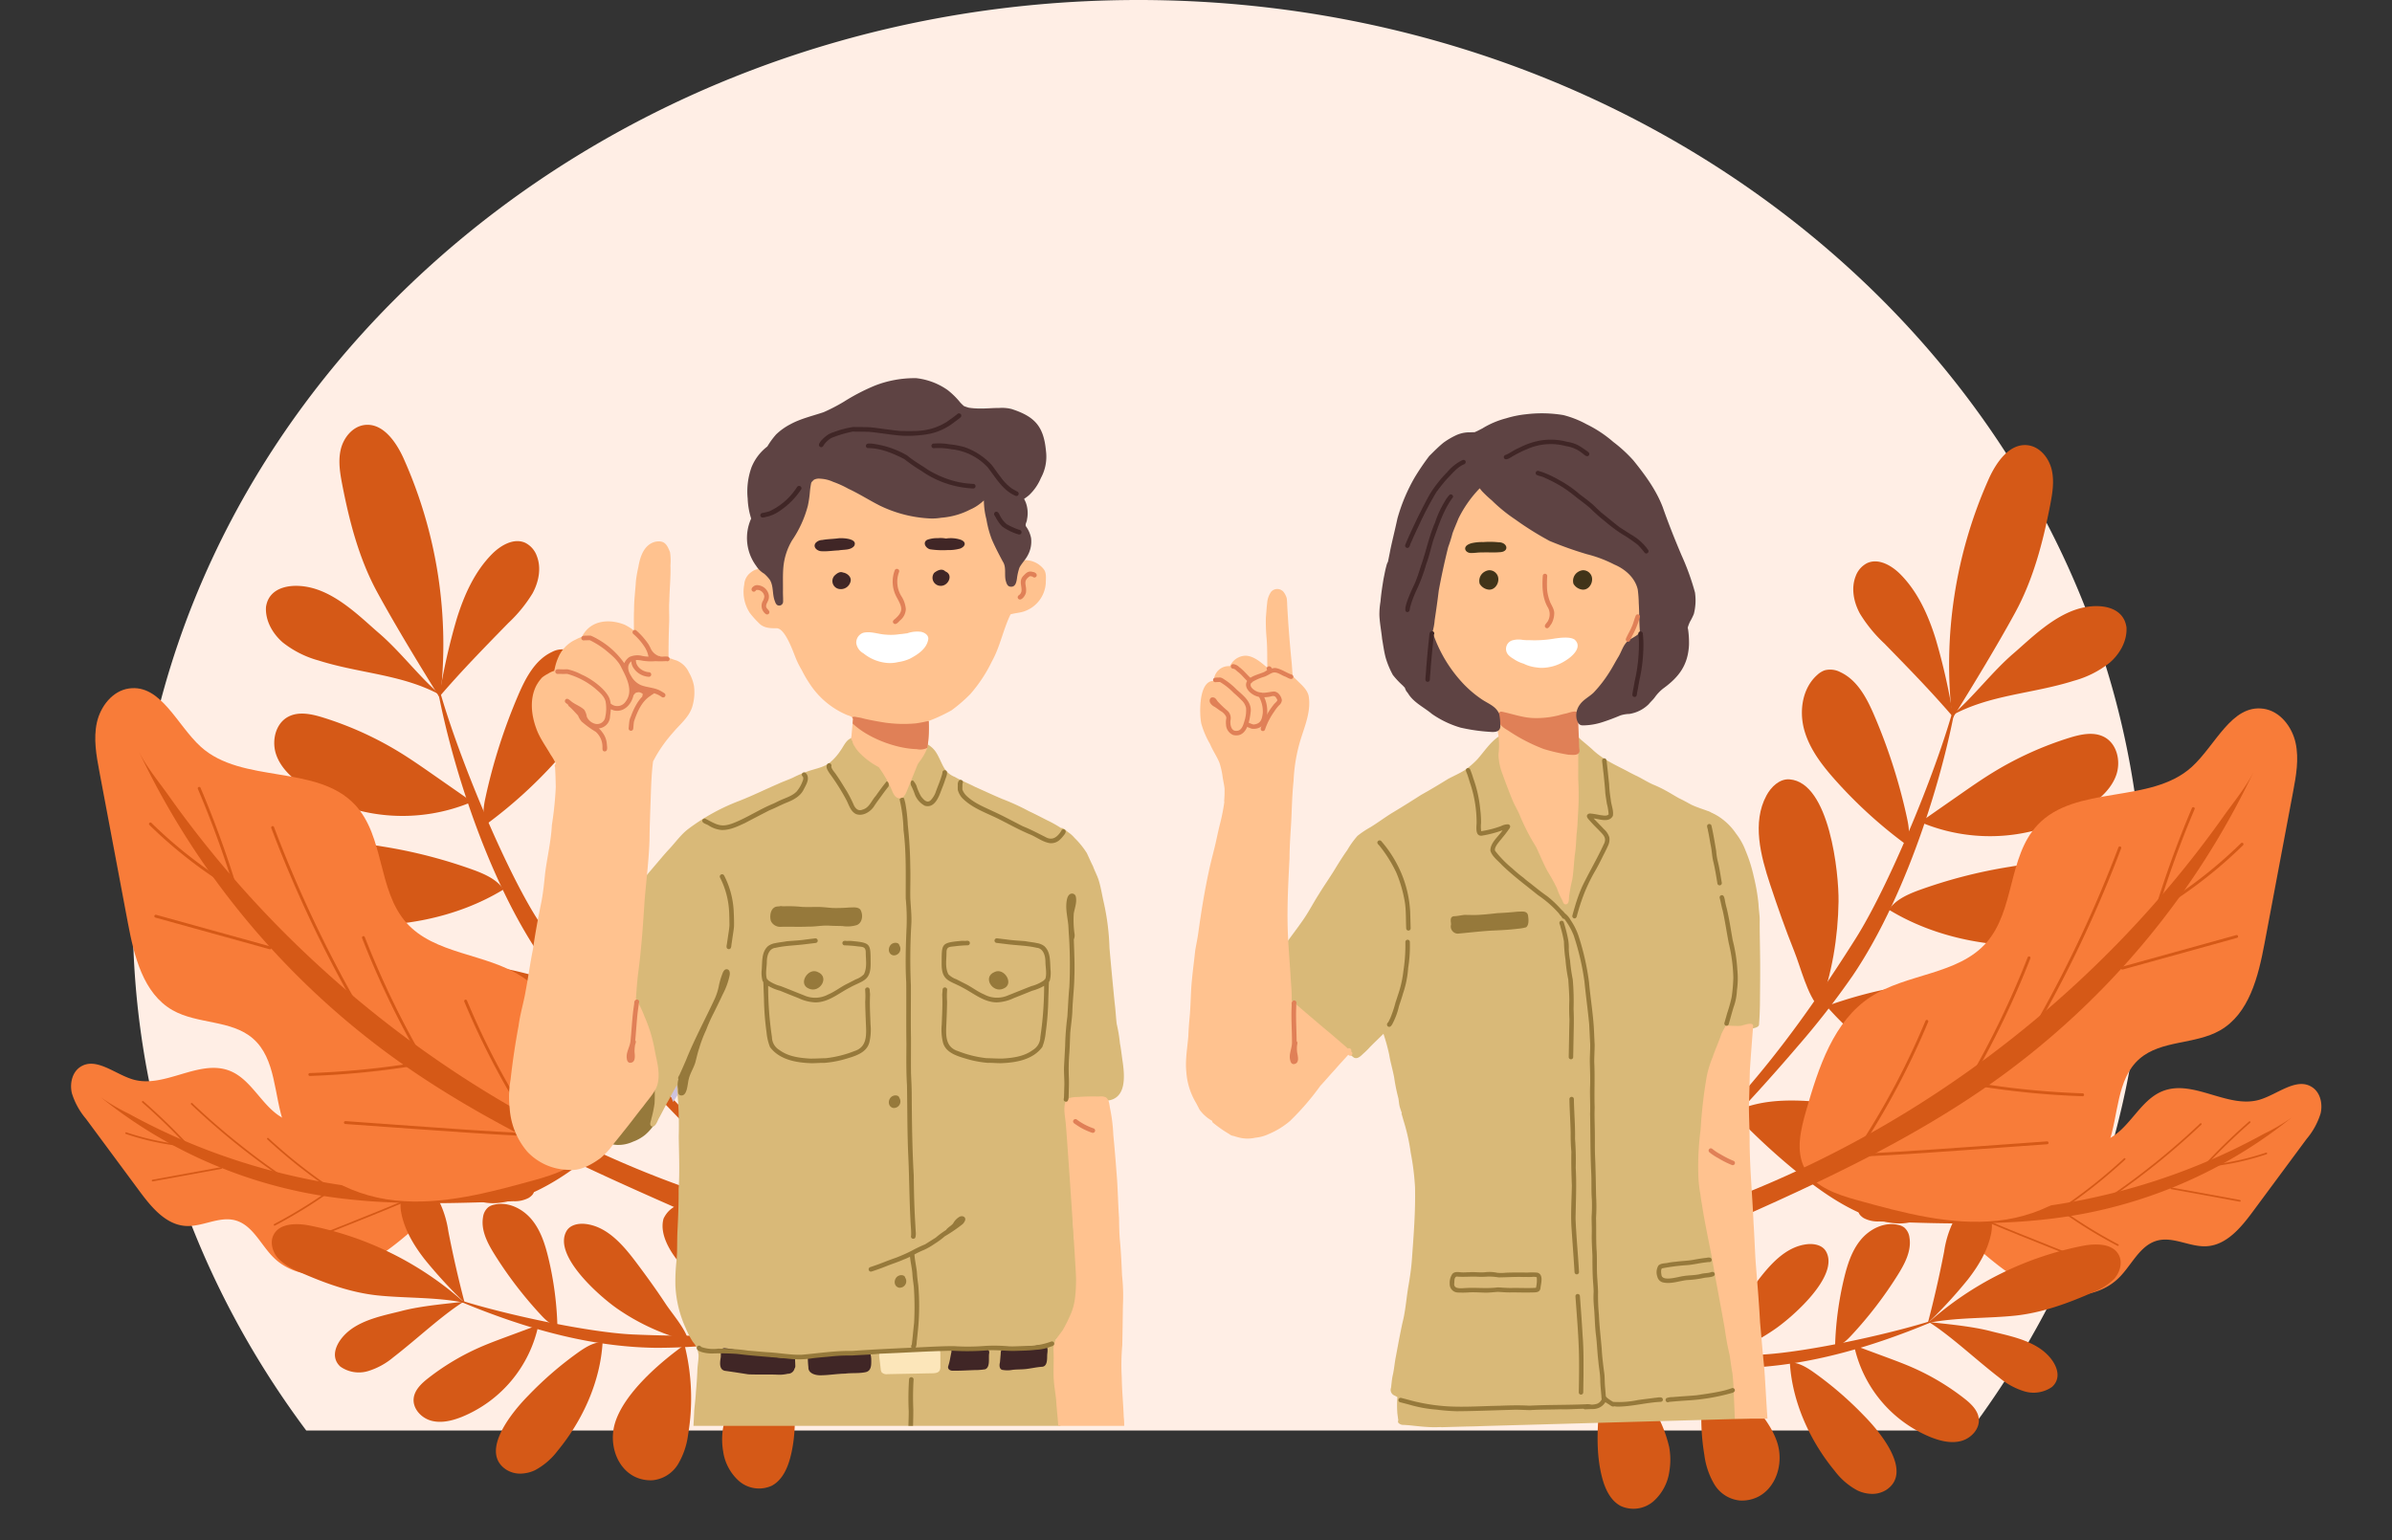 <svg xmlns="http://www.w3.org/2000/svg" width="606.504" height="390.584" viewBox="0 0 606.504 390.584">
  <rect x="0" y="0" width="606.504" height="390.584" fill="#333333" stroke="none"/>
  <g id="Group_1990" data-name="Group 1990" transform="translate(-360.055 -105)">
    <path id="Path_745" data-name="Path 745" d="M720.275,655.713A214.76,214.76,0,0,1,692.369,761.48q-4.588,8.2-9.883,16.017-2.986,4.42-6.187,8.7H254.38q-3.191-4.273-6.187-8.7c-23.964-35.4-37.789-77.126-37.789-121.784,0-128.308,114.143-232.335,254.936-232.335S720.275,527.405,720.275,655.713Z" transform="translate(183.325 -318.378)" fill="#ffeee5"/>
    <g id="Group_1982" data-name="Group 1982" transform="matrix(0.819, -0.574, 0.574, 0.819, 322, 303.422)">
      <g id="Group_1978" data-name="Group 1978" transform="translate(0 92.623)">
        <path id="Path_3320" data-name="Path 3320" d="M16.247,54.4c-2.737-3.274-7.818-3.387-11.139-6.068C1.2,45.179.752,39.484.622,34.458L.03,11.563a18.436,18.436,0,0,1,.8-7.319C1.744,1.946,3.885-.051,6.357,0c4.8.1,6.166,6.519,9.166,10.271,5.2,6.5,16.653,5.3,21.3,12.211,3.586,5.334,1.285,13.043,4.7,18.489C44.93,46.4,52.5,47.378,57.241,51.69c4.9,4.459,5.99,11.638,6.783,18.22.354,2.942.627,6.218-1.155,8.587-1.9,2.533-5.417,3.078-8.568,3.424-7.008.772-14.214,1.528-21.019-.32S20.069,74.674,18.8,67.74C17.963,63.211,19.2,57.938,16.247,54.4Z" transform="translate(0 0)" fill="#f87c39"/>
        <path id="Path_3321" data-name="Path 3321" d="M0,0,16.05,7.373" transform="translate(4.881 34.121)" fill="#d55917" stroke="#d55917" stroke-linecap="round" stroke-linejoin="round" stroke-width="0.429"/>
        <path id="Path_3322" data-name="Path 3322" d="M0,0A187.058,187.058,0,0,0,7.651,26.971" transform="translate(24.167 23.863)" fill="none" stroke="#d55917" stroke-linecap="round" stroke-linejoin="round" stroke-width="0.429"/>
        <path id="Path_3323" data-name="Path 3323" d="M0,0,9.6,2.267C15.03,3.552,20.465,4.835,25.927,6" transform="translate(27.846 68.968)" fill="none" stroke="#d55917" stroke-linecap="round" stroke-linejoin="round" stroke-width="0.429"/>
        <path id="Path_3324" data-name="Path 3324" d="M0,0A115.308,115.308,0,0,0,6.323,18.97" transform="translate(48.411 53.964)" fill="none" stroke="#cdc2dd" stroke-linecap="round" stroke-linejoin="round" stroke-width="0.429"/>
        <path id="Path_3325" data-name="Path 3325" d="M0,0A132.77,132.77,0,0,0,5.738,19.336" transform="translate(34.899 42.198)" fill="none" stroke="#d55917" stroke-linecap="round" stroke-linejoin="round" stroke-width="0.429"/>
        <path id="Path_3326" data-name="Path 3326" d="M0,0A123.6,123.6,0,0,0,16.17.983" transform="translate(23.764 61.061)" fill="none" stroke="#d55917" stroke-linecap="round" stroke-linejoin="round" stroke-width="0.429"/>
        <path id="Path_3327" data-name="Path 3327" d="M0,0A67.556,67.556,0,0,0,9.832,10.707" transform="translate(6.286 20.428)" fill="none" stroke="#d55917" stroke-linecap="round" stroke-linejoin="round" stroke-width="0.429"/>
        <path id="Path_3328" data-name="Path 3328" d="M0,0A152.254,152.254,0,0,1,3.081,16.315" transform="translate(14.303 16.354)" fill="none" stroke="#d55917" stroke-linecap="round" stroke-linejoin="round" stroke-width="0.429"/>
        <path id="Path_3329" data-name="Path 3329" d="M29.961,51.007A119.65,119.65,0,0,1,0,0,48.516,48.516,0,0,0,3.4,7.427q1.835,3.741,3.867,7.381a159.812,159.812,0,0,0,8.873,14.1A162.489,162.489,0,0,0,38,54.011a160.4,160.4,0,0,0,26.526,20.1q3.066,1.854,6.216,3.567c1.616.878,4.985,1.814,5.578,3.7.467,1.481-.914,1.812-2.131,1.76a7.62,7.62,0,0,1-3.664-1.541C56.287,72.365,41.923,63.045,29.961,51.007Z" transform="translate(6.252 9.308)" fill="#d55917"/>
      </g>
      <g id="Group_1979" data-name="Group 1979" transform="translate(16.67 155.123)">
        <path id="Path_3330" data-name="Path 3330" d="M.112,6.19C-.712,2.442,3.145.35,6.953.042c4.941-.4,10.328,2.155,13.913,3.484,4.855,1.8,10.448,5.072,14.274,7.132-6.8-.3-14.82.939-22.729,1.312a18.148,18.148,0,0,1-7.239-.825A8.135,8.135,0,0,1,.112,6.19Z" transform="translate(0 31.382)" fill="#d55917"/>
        <path id="Path_3331" data-name="Path 3331" d="M6.973.012A4.289,4.289,0,0,1,9.744,1.54a8.194,8.194,0,0,1,1.6,6.6,25.724,25.724,0,0,1-2.282,6.6q-3.791,8.5-7.024,17.231A120.461,120.461,0,0,1,.063,17.152C-.16,12.682.146,8.071,2,4,2.945,1.936,4.715-.176,6.973.012Z" transform="translate(33.169 10.433)" fill="#d55917"/>
        <path id="Path_3332" data-name="Path 3332" d="M2.542,12.068A15.334,15.334,0,0,1,.045,6.1C-.209,3.941.612,1.507,2.534.494,5.461-1.047,8.88,1.3,11.208,3.65A82.829,82.829,0,0,1,32.3,42.409c-4.8-5.16-11.747-9.621-17.062-14.255C10.075,23.644,6.1,17.934,2.542,12.068Z" transform="translate(2.901 0)" fill="#d55917"/>
        <path id="Path_3333" data-name="Path 3333" d="M88.27,68.492a345.089,345.089,0,0,1-38.558-18.6,146.243,146.243,0,0,1-13.823-8.6C20.981,30.577,9.581,15.66,0,0,6.849,9.686,23.567,27.887,33.093,35.2c21.5,16.5,35.26,23.526,60.388,33.667C91.945,69.827,89.948,69.177,88.27,68.492Z" transform="translate(32.465 38.293)" fill="#d55917"/>
        <path id="Path_3334" data-name="Path 3334" d="M13,2.662c2.851,2.208,3.569,6.164,3.882,9.757a98.282,98.282,0,0,1-2.2,30.784c-3.744-4.177-6.462-9.158-9-14.161C3.426,24.611,1.262,20.049.434,15.149S-.319,3.817,3.231.916C6.817-1.122,10.32.588,13,2.662Z" transform="translate(85.516 52.957)" fill="#d55917"/>
        <path id="Path_3335" data-name="Path 3335" d="M3.242,17.032a8.866,8.866,0,0,0,3.081,1.148,17.436,17.436,0,0,0,7.553-.739c9.6-2.646,18.935-8.147,25.142-16C37.34.216,35.137.035,33.06.006A89.506,89.506,0,0,0,15.777,1.719C10.884,2.611-2.59,6,.439,13.827A6.609,6.609,0,0,0,3.242,17.032Z" transform="translate(19.09 69.229)" fill="#d55917"/>
        <path id="Path_3336" data-name="Path 3336" d="M7.093.08A61.534,61.534,0,0,1,22.264,1.187c2.374.474,4.717,1.088,7.057,1.7l8.353,2.188A32.357,32.357,0,0,1,8.326,13C5.781,12.386,3.2,11.381,1.512,9.378s-2.145-5.218-.431-7.2C2.511.53,4.912.191,7.093.08Z" transform="translate(9.614 52.681)" fill="#d55917"/>
        <path id="Path_3337" data-name="Path 3337" d="M5.733,0A3.929,3.929,0,0,1,7.271.316c3.354,1.3,5.361,4.947,5.659,8.533s-.822,7.135-2.142,10.483A83.6,83.6,0,0,1,2.794,34.7c-1.236-1.1-1.578-2.867-1.809-4.5A101.537,101.537,0,0,1,.141,10.735c.177-3.367.65-7.012,3.018-9.413A3.97,3.97,0,0,1,5.733,0Z" transform="translate(48.309 25.994)" fill="#d55917"/>
        <path id="Path_3338" data-name="Path 3338" d="M12.905,40.9A55.721,55.721,0,0,1,2.942,24.091C1.112,19.325-2.981,3.316,3.616.284c1.642-.755,3.6.1,4.949,1.3,4.142,3.678,4.746,9.831,4.93,15.365.142,4.275.205,8.554.085,12.828C13.488,33.019,14.087,37.931,12.905,40.9Z" transform="translate(63.203 42.039)" fill="#d55917"/>
        <path id="Path_3339" data-name="Path 3339" d="M1.22,20.339A9.209,9.209,0,0,0,4.3,23.475a8.533,8.533,0,0,0,7.634.354,19.407,19.407,0,0,0,6.36-4.655A55.608,55.608,0,0,0,30.626,0C22.959.065,11.083,1.255,4.86,6.085.441,9.515-1.43,15.807,1.22,20.339Z" transform="translate(44.103 83.138)" fill="#d55917"/>
        <path id="Path_3340" data-name="Path 3340" d="M14.346,26.752c4.1-3.438,7.193-7.919,9.921-12.524A119.469,119.469,0,0,0,31.408.114C25.261-.59,19.277,2.093,13.75,4.871A33.724,33.724,0,0,0,5,10.536,17.79,17.79,0,0,0,1.4,15.6,12.4,12.4,0,0,0,.361,24.135a7.776,7.776,0,0,0,6.036,5.7C9.3,30.244,12.1,28.634,14.346,26.752Z" transform="translate(65.868 95.242)" fill="#d55917"/>
      </g>
      <g id="Group_1980" data-name="Group 1980" transform="translate(67.839 0)">
        <path id="Path_3341" data-name="Path 3341" d="M2.074,1.906C5.732-2.039,11.218.728,14.617,4.867c4.409,5.368,5.771,13.613,7.1,18.8,1.806,7.029,2,14.921,3.809,21.95C20.6,35.676,11.994,29.487,5.247,20.679A25.431,25.431,0,0,1,.415,11.688C-.423,8.365-.052,4.591,2.074,1.906Z" transform="translate(41.972 22.244)" fill="#d55917"/>
        <path id="Path_3342" data-name="Path 3342" d="M40.336,2.764a6.009,6.009,0,0,1,.455,4.409c-.785,3.181-3.387,5.659-6.322,7.114a36.037,36.037,0,0,1-9.427,2.649C16.5,18.552,8.416,20.047,0,22.216A159.6,159.6,0,0,1,15.084,8.5C20.051,4.674,25.606,1.344,31.778.229,34.9-.336,38.747.014,40.336,2.764Z" transform="translate(66.917 45.795)" fill="#d55917"/>
        <path id="Path_3343" data-name="Path 3343" d="M10.746,9.912c1.239-2.783,2.6-5.626,4.878-7.643S21.363-.749,24.065.656c4.11,2.137,4.139,7.951,3.3,12.508A115.569,115.569,0,0,1,0,68.454C.584,58.171,1.286,47.2,2.377,37.38,3.438,27.829,6.835,18.69,10.746,9.912Z" transform="translate(66.917 0)" fill="#d55917"/>
        <path id="Path_3344" data-name="Path 3344" d="M10.55,156.88a483.1,483.1,0,0,1-9.39-59.245A204.659,204.659,0,0,1,.018,74.851C.442,49.129,11.28,17.071,19.815,0,13.413,15.381,5.606,49.957,4.8,66.765c-1.823,37.926,1.084,59.382,9.482,96.412C11.946,162.176,11.1,159.359,10.55,156.88Z" transform="translate(50.18 61.417)" fill="#d55917"/>
        <path id="Path_3345" data-name="Path 3345" d="M45.323,13c-.265,5.046-4.245,9.034-8.131,12.263A137.766,137.766,0,0,1,0,47.321c1.817-7.648,5.381-14.756,9.109-21.676,3.3-6.131,6.825-12.266,11.8-17.134S33.356-1.407,39.531.361C44.744,2.863,45.572,8.26,45.323,13Z" transform="translate(56.555 138.844)" fill="#cdc2dd"/>
        <path id="Path_3346" data-name="Path 3346" d="M.02,9.349a12.477,12.477,0,0,0,1.14,4.462c1.5,3.244,4.14,5.817,6.885,8.106,10.71,8.933,24.5,15.291,38.5,16.162.071-2.911-1.482-5.593-3.108-8.006A125.352,125.352,0,0,0,27.661,11.545c-4.934-4.92-19.6-17.726-26.19-7.982A9.257,9.257,0,0,0,.02,9.349Z" transform="translate(5.728 79.274)" fill="#d55917"/>
        <path id="Path_3347" data-name="Path 3347" d="M15.561,5.276A86.194,86.194,0,0,1,26.405,23.624c1.351,3.111,2.516,6.3,3.681,9.484q2.079,5.68,4.156,11.363A45.34,45.34,0,0,1,1.678,17.013C.348,13.6-.56,9.818.4,6.28S4.693-.358,8.338.033C11.381.36,13.689,2.854,15.561,5.276Z" transform="translate(24.257 50.109)" fill="#d55917"/>
        <path id="Path_3348" data-name="Path 3348" d="M42.289,2.07a5.487,5.487,0,0,1,.868,2.019c1.179,4.9-1.414,10.124-5.305,13.332s-8.869,4.754-13.777,5.908A117.174,117.174,0,0,1,0,26.4c.276-2.3,2.039-4.109,3.741-5.683A142.234,142.234,0,0,1,25.466,4.205C29.483,1.721,34.056-.647,38.711.161A5.544,5.544,0,0,1,42.289,2.07Z" transform="translate(58.166 74.915)" fill="#d55917"/>
        <path id="Path_3349" data-name="Path 3349" d="M0,44.086c2.017-8.609,6.429-17.6,11.4-24.9C15.42,13.273,30.58-4.228,39.339.943c2.18,1.288,2.756,4.224,2.455,6.739-.925,7.7-7.526,13.314-13.75,17.949-4.806,3.577-9.682,7.068-14.7,10.345C9.542,38.459,4.368,43.071,0,44.086Z" transform="translate(52.526 103.791)" fill="#d55917"/>
        <path id="Path_3350" data-name="Path 3350" d="M1.162,8A12.939,12.939,0,0,0,.013,14.06c.158,3.7,2.6,7.031,5.694,9.07a27.154,27.154,0,0,0,10.438,3.6,77.975,77.975,0,0,0,31.922-1.125c-6.2-8.775-17.055-21.5-27.589-24.8C13-1.539,4.261,1.334,1.162,8Z" transform="translate(3.134 120.837)" fill="#d55917"/>
        <path id="Path_3351" data-name="Path 3351" d="M10.851,24.141c7.234,1.976,14.861,1.956,22.342,1.416A167.029,167.029,0,0,0,55.147,22.5c-4.1-7.637-11.97-12.382-19.583-16.525C31.271,3.638,26.857,1.344,22.055.433a24.947,24.947,0,0,0-8.708-.1A17.384,17.384,0,0,0,2.691,5.952C.077,9.112-.891,13.787.953,17.451S6.893,23.059,10.851,24.141Z" transform="translate(0 159.658)" fill="#d55917"/>
      </g>
      <g id="Group_1981" data-name="Group 1981" transform="translate(32.276 20.251)">
        <path id="Path_3352" data-name="Path 3352" d="M14.1,91.57C12.339,84.52,4.637,80.576,1.537,74c-3.651-7.741-.1-16.8,3.428-24.594q8.041-17.76,16.085-35.521c1.736-3.836,3.553-7.782,6.658-10.625S35.577-1.05,39.327.864c7.288,3.72,4.608,14.565,6.421,22.544,3.143,13.829,21.586,20.476,23.573,34.517,1.534,10.836-7.712,20.942-6.518,31.821,1.19,10.847,12.064,17.962,16.131,28.089,4.2,10.475.541,22.28-3.13,32.952-1.642,4.775-3.656,9.993-8.145,12.3-4.8,2.469-10.585.695-15.668-1.111-11.313-4.022-22.916-8.21-31.972-16.093s-15.1-20.419-11.91-31.991C10.2,106.338,16,99.175,14.1,91.57Z" transform="translate(0 0)" fill="#f87c39"/>
        <path id="Path_3353" data-name="Path 3353" d="M0,0,19.122,23.208" transform="translate(11.74 52.054)" fill="none" stroke="#d55917" stroke-linecap="round" stroke-linejoin="round" stroke-width="0.731"/>
        <path id="Path_3354" data-name="Path 3354" d="M8.295,0A318.207,318.207,0,0,0,0,47" transform="translate(40.612 50.649)" fill="none" stroke="#d55917" stroke-linecap="round" stroke-linejoin="round" stroke-width="0.731"/>
        <path id="Path_3355" data-name="Path 3355" d="M0,0,13.021,10.595c7.375,6,14.751,12,22.257,17.838" transform="translate(21.068 122.494)" fill="none" stroke="#d55917" stroke-linecap="round" stroke-linejoin="round" stroke-width="0.731"/>
        <path id="Path_3356" data-name="Path 3356" d="M4.391,0A196.27,196.27,0,0,0,0,33.761" transform="translate(59.324 114.767)" fill="none" stroke="#d55917" stroke-linecap="round" stroke-linejoin="round" stroke-width="0.731"/>
        <path id="Path_3357" data-name="Path 3357" d="M5.559,0A226.038,226.038,0,0,0,0,33.89" transform="translate(46.184 86.708)" fill="none" stroke="#d55917" stroke-linecap="round" stroke-linejoin="round" stroke-width="0.731"/>
        <path id="Path_3358" data-name="Path 3358" d="M0,0A210.426,210.426,0,0,0,24.047,13.51" transform="translate(20.681 107.347)" fill="none" stroke="#d55917" stroke-linecap="round" stroke-linejoin="round" stroke-width="0.731"/>
        <path id="Path_3359" data-name="Path 3359" d="M0,0A115.172,115.172,0,0,0,7.121,23.706" transform="translate(24.056 32.112)" fill="none" stroke="#d55917" stroke-linecap="round" stroke-linejoin="round" stroke-width="0.731"/>
        <path id="Path_3360" data-name="Path 3360" d="M7.387,0A258.708,258.708,0,0,1,0,27.287" transform="translate(31.976 31.82)" fill="none" stroke="#d55917" stroke-linecap="round" stroke-linejoin="round" stroke-width="0.731"/>
        <path id="Path_3361" data-name="Path 3361" d="M10.984,100.4A203.689,203.689,0,0,1,2.933,0c-.764,4.413-.322,9.431-.3,13.9q.033,7.1.447,14.181A271.271,271.271,0,0,0,6.208,56.278a276.578,276.578,0,0,0,14.871,54.691A273.237,273.237,0,0,0,46.81,161.45q3.324,5.117,6.879,10.079c1.823,2.545,6.292,6.48,5.8,9.8-.384,2.617-2.745,2.1-4.571,1.114-2.011-1.081-3.286-3.124-4.472-5.078C35.471,152.663,20.38,127.719,10.984,100.4Z" transform="translate(29.328 15.048)" fill="#d55917"/>
      </g>
    </g>
    <g id="Group_1983" data-name="Group 1983" transform="matrix(-0.819, -0.574, 0.574, -0.819, 843.861, 538.097)">
      <g id="Group_1978-2" data-name="Group 1978" transform="translate(0 95.198)">
        <path id="Path_3320-2" data-name="Path 3320" d="M16.247,28.345c-2.737,3.274-7.818,3.387-11.139,6.068C1.2,37.571.751,43.266.622,48.292Q.326,59.738.03,71.187a18.436,18.436,0,0,0,.8,7.319c.914,2.3,3.054,4.3,5.526,4.243,4.8-.1,6.166-6.519,9.166-10.271,5.2-6.5,16.653-5.3,21.3-12.211,3.586-5.334,1.285-13.043,4.7-18.489C44.93,36.35,52.5,35.372,57.241,31.06c4.9-4.459,5.99-11.638,6.783-18.22.354-2.942.627-6.218-1.155-8.587C60.964,1.719,57.451,1.175,54.3.829,47.291.057,40.086-.7,33.281,1.149S20.069,8.076,18.8,15.01C17.963,19.539,19.2,24.812,16.247,28.345Z" transform="translate(0 9.692)" fill="#f87c39"/>
        <path id="Path_3321-2" data-name="Path 3321" d="M0,7.373,16.05,0" transform="translate(4.881 50.947)" fill="#d55917" stroke="#d55917" stroke-linecap="round" stroke-linejoin="round" stroke-width="0.429"/>
        <path id="Path_3322-2" data-name="Path 3322" d="M0,26.971A187.057,187.057,0,0,1,7.651,0" transform="translate(24.167 41.607)" fill="none" stroke="#d55917" stroke-linecap="round" stroke-linejoin="round" stroke-width="0.429"/>
        <path id="Path_3323-2" data-name="Path 3323" d="M0,6,9.6,3.732C15.03,2.447,20.465,1.163,25.927,0" transform="translate(27.846 17.476)" fill="none" stroke="#d55917" stroke-linecap="round" stroke-linejoin="round" stroke-width="0.429"/>
        <path id="Path_3324-2" data-name="Path 3324" d="M0,18.97A115.307,115.307,0,0,1,6.323,0" transform="translate(48.411 19.507)" fill="none" stroke="#cdc2dd" stroke-linecap="round" stroke-linejoin="round" stroke-width="0.429"/>
        <path id="Path_3325-2" data-name="Path 3325" d="M0,19.336A132.773,132.773,0,0,1,5.738,0" transform="translate(34.899 30.907)" fill="none" stroke="#d55917" stroke-linecap="round" stroke-linejoin="round" stroke-width="0.429"/>
        <path id="Path_3326-2" data-name="Path 3326" d="M0,.985A123.6,123.6,0,0,1,16.17,0" transform="translate(23.764 30.396)" fill="none" stroke="#d55917" stroke-linecap="round" stroke-linejoin="round" stroke-width="0.429"/>
        <path id="Path_3327-2" data-name="Path 3327" d="M0,10.707A67.556,67.556,0,0,1,9.832,0" transform="translate(6.286 61.307)" fill="none" stroke="#d55917" stroke-linecap="round" stroke-linejoin="round" stroke-width="0.429"/>
        <path id="Path_3328-2" data-name="Path 3328" d="M0,16.315A152.257,152.257,0,0,0,3.081,0" transform="translate(14.303 59.773)" fill="none" stroke="#d55917" stroke-linecap="round" stroke-linejoin="round" stroke-width="0.429"/>
        <path id="Path_3329-2" data-name="Path 3329" d="M29.961,32.127A119.65,119.65,0,0,0,0,83.134a48.517,48.517,0,0,1,3.4-7.427q1.835-3.741,3.867-7.381a159.81,159.81,0,0,1,8.873-14.1A162.488,162.488,0,0,1,38,29.123,160.4,160.4,0,0,1,64.53,9.028Q67.6,7.174,70.746,5.46c1.616-.878,4.985-1.814,5.578-3.7C76.791.284,75.41-.047,74.193.005A7.62,7.62,0,0,0,70.53,1.546C56.287,10.769,41.923,20.09,29.961,32.127Z" transform="translate(6.253 0)" fill="#d55917"/>
      </g>
      <g id="Group_1979-2" data-name="Group 1979" transform="translate(16.67 0)">
        <path id="Path_3330-2" data-name="Path 3330" d="M.112,5.82c-.824,3.749,3.032,5.84,6.841,6.148,4.941.4,10.328-2.155,13.913-3.484,4.855-1.8,10.448-5.072,14.274-7.132-6.8.3-14.82-.939-22.729-1.312A18.148,18.148,0,0,0,5.173.866,8.135,8.135,0,0,0,.112,5.82Z" transform="translate(0 81.748)" fill="#d55917"/>
        <path id="Path_3331-2" data-name="Path 3331" d="M6.973,31.964a4.289,4.289,0,0,0,2.77-1.528,8.194,8.194,0,0,0,1.6-6.6,25.724,25.724,0,0,0-2.282-6.6Q5.269,8.733,2.036,0A120.466,120.466,0,0,0,.063,14.824C-.16,19.294.146,23.9,2,27.977,2.945,30.04,4.715,32.152,6.973,31.964Z" transform="translate(33.169 82.731)" fill="#d55917"/>
        <path id="Path_3332-2" data-name="Path 3332" d="M2.542,30.34a15.334,15.334,0,0,0-2.5,5.968c-.254,2.159.567,4.593,2.489,5.607,2.926,1.541,6.345-.808,8.674-3.157A82.829,82.829,0,0,0,32.3,0C27.5,5.16,20.557,9.621,15.243,14.255,10.075,18.765,6.1,24.474,2.542,30.34Z" transform="translate(2.901 82.731)" fill="#d55917"/>
        <path id="Path_3333-2" data-name="Path 3333" d="M88.27.859a345.088,345.088,0,0,0-38.558,18.6,146.234,146.234,0,0,0-13.823,8.6C20.981,38.774,9.581,53.691,0,69.351c6.849-9.686,23.567-27.887,33.093-35.2,21.5-16.5,35.26-23.526,60.388-33.667C91.945-.476,89.948.174,88.27.859Z" transform="translate(32.465 17.495)" fill="#d55917"/>
        <path id="Path_3334-2" data-name="Path 3334" d="M13,40.54c2.851-2.208,3.569-6.164,3.881-9.757A98.283,98.283,0,0,0,14.679,0c-3.744,4.177-6.462,9.158-9,14.161C3.426,18.591,1.262,23.153.434,28.053s-.753,11.332,2.8,14.233C6.817,44.324,10.32,42.614,13,40.54Z" transform="translate(85.516 28.981)" fill="#d55917"/>
        <path id="Path_3335-2" data-name="Path 3335" d="M3.242,1.312A8.866,8.866,0,0,1,6.323.165,17.436,17.436,0,0,1,13.876.9c9.6,2.646,18.935,8.147,25.142,16-1.678,1.225-3.881,1.406-5.959,1.435a89.5,89.5,0,0,1-17.283-1.713C10.884,15.733-2.59,12.347.439,4.516A6.609,6.609,0,0,1,3.242,1.312Z" transform="translate(19.09 37.567)" fill="#d55917"/>
        <path id="Path_3336-2" data-name="Path 3336" d="M7.093,13.751a61.534,61.534,0,0,0,15.171-1.107c2.374-.474,4.716-1.088,7.057-1.7l8.353-2.188A32.357,32.357,0,0,0,8.326.836C5.781,1.445,3.2,2.451,1.512,4.454s-2.145,5.218-.431,7.2C2.511,13.3,4.912,13.64,7.093,13.751Z" transform="translate(9.614 58.627)" fill="#d55917"/>
        <path id="Path_3337-2" data-name="Path 3337" d="M5.733,34.7a3.928,3.928,0,0,0,1.537-.314c3.354-1.3,5.361-4.947,5.659-8.533s-.822-7.135-2.142-10.483A83.6,83.6,0,0,0,2.794,0C1.558,1.1,1.216,2.867.985,4.5A101.538,101.538,0,0,0,.141,23.963c.177,3.367.65,7.012,3.018,9.412A3.97,3.97,0,0,0,5.733,34.7Z" transform="translate(48.309 64.448)" fill="#d55917"/>
        <path id="Path_3338-2" data-name="Path 3338" d="M12.905,0A55.722,55.722,0,0,0,2.942,16.812c-1.829,4.765-5.922,20.774.674,23.807,1.642.755,3.6-.1,4.949-1.3,4.142-3.678,4.746-9.831,4.93-15.365.142-4.275.205-8.554.085-12.828C13.488,7.884,14.087,2.972,12.905,0Z" transform="translate(63.203 42.197)" fill="#d55917"/>
        <path id="Path_3339-2" data-name="Path 3339" d="M1.22,4.217A9.209,9.209,0,0,1,4.3,1.08,8.533,8.533,0,0,1,11.938.727,19.407,19.407,0,0,1,18.3,5.381,55.608,55.608,0,0,1,30.626,24.555C22.959,24.491,11.083,23.3,4.86,18.47.441,15.04-1.43,8.748,1.22,4.217Z" transform="translate(44.103 17.446)" fill="#d55917"/>
        <path id="Path_3340-2" data-name="Path 3340" d="M14.346,3.146c4.1,3.438,7.193,7.919,9.921,12.524a119.472,119.472,0,0,1,7.141,14.115c-6.147.7-12.131-1.979-17.658-4.758A33.725,33.725,0,0,1,5,19.361,17.791,17.791,0,0,1,1.4,14.3,12.4,12.4,0,0,1,.361,5.763,7.776,7.776,0,0,1,6.4.065C9.3-.346,12.1,1.264,14.346,3.146Z" transform="translate(65.868 0)" fill="#d55917"/>
      </g>
      <g id="Group_1980-2" data-name="Group 1980" transform="translate(67.839 55.668)">
        <path id="Path_3341-2" data-name="Path 3341" d="M2.074,43.711c3.657,3.945,9.144,1.178,12.543-2.961,4.409-5.368,5.771-13.613,7.1-18.8,1.806-7.029,2-14.921,3.809-21.95C20.6,9.941,11.993,16.13,5.247,24.938A25.431,25.431,0,0,0,.415,33.929C-.423,37.252-.052,41.026,2.074,43.711Z" transform="translate(41.972 156.733)" fill="#d55917"/>
        <path id="Path_3342-2" data-name="Path 3342" d="M40.336,19.452a6.009,6.009,0,0,0,.455-4.409c-.785-3.181-3.387-5.659-6.322-7.114A36.037,36.037,0,0,0,25.043,5.28C16.5,3.664,8.416,2.169,0,0A159.6,159.6,0,0,0,15.084,13.715c4.967,3.826,10.522,7.157,16.694,8.271C34.9,22.552,38.747,22.2,40.336,19.452Z" transform="translate(66.917 156.584)" fill="#d55917"/>
        <path id="Path_3343-2" data-name="Path 3343" d="M10.746,58.543c1.239,2.783,2.6,5.626,4.878,7.643S21.363,69.2,24.066,67.8c4.11-2.137,4.139-7.951,3.3-12.508A115.568,115.568,0,0,0,0,0C.584,10.284,1.286,21.254,2.377,31.074,3.438,40.625,6.835,49.765,10.746,58.543Z" transform="translate(66.917 156.14)" fill="#d55917"/>
        <path id="Path_3344-2" data-name="Path 3344" d="M10.55,6.3a483.106,483.106,0,0,0-9.39,59.245A204.659,204.659,0,0,0,.018,88.325c.425,25.723,11.262,57.78,19.8,74.852C13.413,147.8,5.606,113.22,4.8,96.412,2.974,58.486,5.882,37.03,14.279,0,11.946,1,11.1,3.818,10.55,6.3Z" transform="translate(50.18 0)" fill="#d55917"/>
        <path id="Path_3345-2" data-name="Path 3345" d="M45.323,34.326c-.265-5.046-4.245-9.034-8.131-12.263A137.765,137.765,0,0,0,0,0C1.817,7.648,5.381,14.756,9.109,21.676c3.3,6.131,6.825,12.266,11.8,17.134s12.443,9.918,18.618,8.15C44.744,44.458,45.572,39.061,45.323,34.326Z" transform="translate(56.555 38.43)" fill="#cdc2dd"/>
        <path id="Path_3346-2" data-name="Path 3346" d="M.02,28.73a12.477,12.477,0,0,1,1.14-4.462c1.5-3.244,4.14-5.817,6.885-8.106C18.755,7.229,32.55.871,46.548,0c.071,2.911-1.482,5.593-3.108,8.006A125.352,125.352,0,0,1,27.661,26.534c-4.934,4.92-19.6,17.726-26.19,7.982A9.257,9.257,0,0,1,.02,28.73Z" transform="translate(5.728 107.242)" fill="#d55917"/>
        <path id="Path_3347-2" data-name="Path 3347" d="M15.561,39.2A86.2,86.2,0,0,0,26.405,20.847c1.351-3.111,2.516-6.3,3.681-9.484Q32.165,5.683,34.242,0A45.34,45.34,0,0,0,1.678,27.458C.348,30.873-.56,34.652.4,38.191s4.3,6.637,7.94,6.246C11.381,44.111,13.689,41.617,15.561,39.2Z" transform="translate(24.257 130.015)" fill="#d55917"/>
        <path id="Path_3348-2" data-name="Path 3348" d="M42.289,24.334a5.487,5.487,0,0,0,.868-2.019c1.179-4.9-1.414-10.124-5.305-13.332S28.982,4.229,24.075,3.075A117.175,117.175,0,0,0,0,0C.276,2.3,2.039,4.109,3.741,5.683A142.235,142.235,0,0,0,25.466,22.2c4.017,2.485,8.59,4.852,13.245,4.044A5.544,5.544,0,0,0,42.289,24.334Z" transform="translate(58.166 123.276)" fill="#d55917"/>
        <path id="Path_3349-2" data-name="Path 3349" d="M0,0C2.017,8.609,6.429,17.6,11.4,24.9,15.42,30.813,30.58,48.314,39.339,43.143c2.18-1.288,2.756-4.224,2.455-6.739-.925-7.7-7.526-13.314-13.75-17.949-4.806-3.577-9.682-7.068-14.7-10.345C9.542,5.627,4.368,1.015,0,0Z" transform="translate(52.526 76.717)" fill="#d55917"/>
        <path id="Path_3350-2" data-name="Path 3350" d="M1.162,19.868A12.939,12.939,0,0,1,.013,13.812c.158-3.7,2.6-7.031,5.694-9.07a27.155,27.155,0,0,1,10.438-3.6A77.975,77.975,0,0,1,48.067,2.263c-6.2,8.775-17.055,21.5-27.589,24.8C13,29.41,4.261,26.537,1.162,19.868Z" transform="translate(3.134 75.886)" fill="#d55917"/>
        <path id="Path_3351-2" data-name="Path 3351" d="M10.851,1.729C18.086-.248,25.713-.227,33.193.313A167.027,167.027,0,0,1,55.147,3.369c-4.1,7.637-11.97,12.382-19.583,16.525-4.293,2.338-8.707,4.631-13.509,5.542a24.947,24.947,0,0,1-8.708.1A17.384,17.384,0,0,1,2.691,19.917C.077,16.757-.891,12.082.953,8.418S6.893,2.81,10.851,1.729Z" transform="translate(0 39.067)" fill="#d55917"/>
      </g>
      <g id="Group_1981-2" data-name="Group 1981" transform="translate(32.276 61.715)">
        <path id="Path_3352-2" data-name="Path 3352" d="M14.1,72.733C12.339,79.782,4.637,83.727,1.537,90.3c-3.651,7.741-.1,16.8,3.428,24.594q8.041,17.76,16.085,35.521c1.736,3.836,3.553,7.782,6.658,10.625s7.869,4.314,11.619,2.4c7.288-3.72,4.608-14.565,6.421-22.544,3.143-13.829,21.586-20.476,23.573-34.517,1.534-10.836-7.712-20.942-6.518-31.821C63.994,63.71,74.868,56.6,78.935,46.469c4.2-10.475.541-22.28-3.13-32.952-1.642-4.775-3.656-9.993-8.145-12.3-4.8-2.469-10.585-.695-15.668,1.111-11.313,4.022-22.916,8.21-31.972,16.093S4.915,38.837,8.11,50.408C10.2,57.965,16,65.128,14.1,72.733Z" transform="translate(0 33.993)" fill="#f87c39"/>
        <path id="Path_3353-2" data-name="Path 3353" d="M0,23.208,19.122,0" transform="translate(11.74 123.034)" fill="none" stroke="#d55917" stroke-linecap="round" stroke-linejoin="round" stroke-width="0.731"/>
        <path id="Path_3354-2" data-name="Path 3354" d="M8.295,47A318.209,318.209,0,0,1,0,0" transform="translate(40.612 100.643)" fill="none" stroke="#d55917" stroke-linecap="round" stroke-linejoin="round" stroke-width="0.731"/>
        <path id="Path_3355-2" data-name="Path 3355" d="M0,28.433,13.021,17.838c7.375-6,14.751-12,22.257-17.838" transform="translate(21.068 47.369)" fill="none" stroke="#d55917" stroke-linecap="round" stroke-linejoin="round" stroke-width="0.731"/>
        <path id="Path_3356-2" data-name="Path 3356" d="M4.391,33.761A196.271,196.271,0,0,1,0,0" transform="translate(59.324 49.768)" fill="none" stroke="#d55917" stroke-linecap="round" stroke-linejoin="round" stroke-width="0.731"/>
        <path id="Path_3357-2" data-name="Path 3357" d="M5.559,33.89A226.038,226.038,0,0,1,0,0" transform="translate(46.184 77.698)" fill="none" stroke="#d55917" stroke-linecap="round" stroke-linejoin="round" stroke-width="0.731"/>
        <path id="Path_3358-2" data-name="Path 3358" d="M0,13.51A210.416,210.416,0,0,1,24.047,0" transform="translate(20.681 77.439)" fill="none" stroke="#d55917" stroke-linecap="round" stroke-linejoin="round" stroke-width="0.731"/>
        <path id="Path_3359-2" data-name="Path 3359" d="M0,23.706A115.172,115.172,0,0,1,7.121,0" transform="translate(24.056 142.479)" fill="none" stroke="#d55917" stroke-linecap="round" stroke-linejoin="round" stroke-width="0.731"/>
        <path id="Path_3360-2" data-name="Path 3360" d="M7.387,27.287A258.711,258.711,0,0,0,0,0" transform="translate(31.976 139.189)" fill="none" stroke="#d55917" stroke-linecap="round" stroke-linejoin="round" stroke-width="0.731"/>
        <path id="Path_3361-2" data-name="Path 3361" d="M10.984,82.85a203.689,203.689,0,0,0-8.052,100.4c-.764-4.413-.322-9.431-.3-13.9q.033-7.1.447-14.181A271.274,271.274,0,0,1,6.208,126.97,276.578,276.578,0,0,1,21.079,72.279,273.24,273.24,0,0,1,46.81,21.8q3.324-5.117,6.879-10.079c1.823-2.545,6.292-6.48,5.8-9.8C59.109-.7,56.748-.181,54.921.8,52.91,1.884,51.635,3.926,50.45,5.88,35.471,30.585,20.38,55.528,10.984,82.85Z" transform="translate(29.328 0)" fill="#d55917"/>
      </g>
    </g>
    <g id="Layer_1" data-name="Layer 1" transform="translate(489.114 200.906)">
      <g id="Group_1967" data-name="Group 1967" transform="translate(21.257 167.543)">
        <path id="Path_3232" data-name="Path 3232" d="M270.078,1408.739c2.615,2.213.476,8.6-.28,11.445a30.508,30.508,0,0,1-4.083,9.6,12.292,12.292,0,0,1-2.608,3.119,10.635,10.635,0,0,1-3.086,1.741,8.934,8.934,0,0,1-4.022.821,6.934,6.934,0,0,1-4.541-1.989c-.741-.728-1.813-1.493-1.591-2.669a4,4,0,0,1,.591-1.364c.674-1.1,1.343-2.207,2.055-3.285,1.4-2.1,2.842-4.161,4.376-6.161C258.737,1417.862,267.38,1406.88,270.078,1408.739Z" transform="translate(-249.838 -1408.528)" fill="#96793b"/>
      </g>
      <path id="Path_3233" data-name="Path 3233" d="M399.914,1154.672a25.991,25.991,0,0,0-.128-5.362c-.229-3.006-.457-6.01-.831-9-.161-1.735-.116-3.382-.229-5.142a7.735,7.735,0,0,1-.055-1.574.826.826,0,0,0,.09-.631.057.057,0,0,0,0-.012c.475-.276.949-.7,1.253-.9a10.993,10.993,0,0,0,1.525-1.356c.609-1.4,1.238-2.807,1.781-4.241a12.476,12.476,0,0,0,.941-3.361c.046-.6.039-1.2.073-1.791a24.506,24.506,0,0,0-.15-5.311,41.355,41.355,0,0,1-.257-4.469c-.143-1.7-.459-3.372-.615-5.067-.114-1.342-.127-2.672-.171-4.023-.087-2.165-.273-4.341-.294-6.514-.16-2.889-.507-5.766-.69-8.653-.008-2.828.088-5.692.055-8.524-.02-2.045.159-4.086.188-6.131a.862.862,0,0,0,.66-.316,26.819,26.819,0,0,1,5.315.052,9.386,9.386,0,0,0,1.587.023,12.91,12.91,0,0,0,1.952,0c4.778-.61,4.272-6.281,3.773-9.856-.246-1.537-.377-3.085-.684-4.611a38.447,38.447,0,0,0-.835-5.011c-.205-1.731-.281-3.577-.516-5.321-.461-4.648-.91-9.3-1.31-13.947a60.456,60.456,0,0,0-1.427-11.4c-.463-1.989-.749-4.019-1.379-5.965-.4-1.148-.952-2.149-1.368-3.316-.56-1.089-1.034-2.217-1.556-3.322a20.814,20.814,0,0,0-3.1-3.84,8.058,8.058,0,0,0-1.483-1.366c-.491-.272-1.331-1.319-1.961-1.161a30.471,30.471,0,0,0-3.562-1.99c-1.5-.76-2.993-1.552-4.523-2.256a58.689,58.689,0,0,0-6.926-3.17c-2.269-.961-4.5-2.016-6.753-3.009-1.712-.895-3.519-1.591-5.194-2.552a5.413,5.413,0,0,1-2.707-2.285c-.786-1.357-1.323-2.967-2.253-4.268a6.537,6.537,0,0,0-6.619-2.421,29.961,29.961,0,0,1-5.3-.1c-1.474-.193-2.881-.34-4.417-.449-.91-.029-1.856-.156-2.791-.177a.543.543,0,0,0,.015-.33c-.351-.984-1.563-.047-2.208.2-1.38.594-1.867,2.071-2.713,3.193a13.589,13.589,0,0,1-2.553,2.906c-1.679,1.368-3.828,1.634-5.83,2.357a30.486,30.486,0,0,0-3.671,1.575c-1.22.559-2.551,1-3.77,1.579-3.266,1.4-6.454,2.987-9.767,4.279a52.993,52.993,0,0,0-12.839,7.036c-1.957,1.443-3.347,3.47-4.993,5.227-1.23,1.306-2.358,2.7-3.528,4.059q-3.084,3.625-6.149,7.268a.584.584,0,0,0,.744.878,30.891,30.891,0,0,0-2.456,5.285c-1.183,3.8-.946,7.837-1.075,11.771a23.007,23.007,0,0,0,.2,2.8,35.785,35.785,0,0,0,1.581,4.264c1.309,3.363,3.686,6.234,4.711,9.715.694,2.89,1.278,5.817,1.774,8.748a47.553,47.553,0,0,1,.5,9.664,28.7,28.7,0,0,1-.8,3.862c-.073.651-.736,1.784.213,2.05.955.068,1.384-1.7,1.835-2.373.782-1.411,1.491-2.916,2.31-4.315.675-1.291,1.389-2.564,2.1-3.841.042.59.079,1.179.119,1.768a94.561,94.561,0,0,1,.354,11.223c.053,4.446.276,8.9-.032,13.38.037,3.476-.11,7.047-.285,10.541-.133,2.423-.022,4.855-.211,7.277a48.241,48.241,0,0,0-.315,6.8,29.227,29.227,0,0,0,2.619,10.682,22.343,22.343,0,0,0,1.818,3.493,5.71,5.71,0,0,1,1.429,3.335c.024,1.284-.261,2.545-.295,3.828q-.111,2.722-.371,5.434c-.081,1.624-.285,3.233-.444,4.849-.031,1.276-.121,2.552-.185,3.827h93.056Z" transform="translate(-260.087 -889.138)" fill="#d9b978"/>
      <g id="Group_1968" data-name="Group 1968" transform="translate(0 20.14)">
        <path id="Path_3234" data-name="Path 3234" d="M178.2,741.77a12.577,12.577,0,0,1-.476,5.336c-.878,2.653-3.176,4.412-4.9,6.5a35.866,35.866,0,0,0-4.284,5.925c-.241.444-.484.881-.716,1.317-.367,2.79-.469,5.607-.572,8.422-.119,3.877-.3,7.752-.337,11.631-.171,5.266-.874,10.489-1.275,15.739-.392,6.077-.811,12.155-1.633,18.189-.242,2.054-.383,4.119-.535,6.183a29.868,29.868,0,0,1,2.171,4.526,37.51,37.51,0,0,1,2.674,8.985c.561,2.819,1.423,5.778.514,8.613-.727,1.935-2.239,3.451-3.426,5.111-1.735,2.143-3.355,4.376-5.1,6.508-.936,1.219-1.937,2.38-2.876,3.6a17.359,17.359,0,0,1-3.038,3.2c-2.312,1.635-5.068,3.228-8,2.895a14.66,14.66,0,0,1-10.476-4.627,18.884,18.884,0,0,1-4.455-11.047,25.414,25.414,0,0,1,.237-7.244q.756-6.847,2.023-13.616c.382-3,1.3-5.9,1.8-8.879.664-3.486,1.126-7.007,1.835-10.484.562-3.909,1.272-7.793,2.066-11.662.538-2.578.786-5.313,1.055-7.88.531-4.017,1.478-7.984,1.691-12.041a87.765,87.765,0,0,0,.982-9.6c-.035-1.694-.071-3.4-.184-5.084a.592.592,0,0,1,.166-.8l.037-.016c-.006-.016-.011-.033-.018-.049a15.035,15.035,0,0,0-1.311-2.291c-1.3-2.258-2.828-4.28-3.679-6.745-1.239-3.427-1.637-7.377.04-10.729a10.386,10.386,0,0,1,1.49-2.085,8.785,8.785,0,0,1,1.492-.949,5.531,5.531,0,0,1,1.581-.73c.031-.274.129-.569.175-.8a13.049,13.049,0,0,1,.888-2.693,8.717,8.717,0,0,1,4.464-4.482,8.472,8.472,0,0,1,1.639-.7.571.571,0,0,1,.09-.405c2.215-3.811,6.754-4.134,10.524-2.652a13.192,13.192,0,0,1,2.415,1.5c.015-1.737-.047-3.478.042-5.215-.019-2.43.319-4.839.465-7.261a30.432,30.432,0,0,1,.626-3.621c.433-2.61,1.409-5.675,4.276-6.413,2.322-.45,2.993.685,3.756,2.651a14.778,14.778,0,0,1,.1,3.349c.115,3.024-.238,6.031-.282,9.052-.131,1.824.026,3.547-.039,5.353-.1,2.625-.156,5.3-.159,7.9,0-.025,0-.05,0-.076,0,.418,0,.825,0,1.226.77.2,1.595.551,1.953.623a5.946,5.946,0,0,1,3.243,3.121A10.438,10.438,0,0,1,178.2,741.77Z" transform="translate(-131.29 -683.789)" fill="#ffc28f"/>
        <path id="Path_3235" data-name="Path 3235" d="M919.023,1571.419c-.117-3.316-.459-6.638-.5-9.961a56.174,56.174,0,0,1,.128-8.192c.078-3.4.109-6.81.166-10.214a47.158,47.158,0,0,0-.227-7.519c-.12-2.809-.252-5.731-.507-8.55-.2-1.943-.22-4.035-.25-6.009-.217-3.171-.29-6.354-.487-9.527-.288-3.838-.579-7.618-.963-11.473a42.6,42.6,0,0,0-.854-6.907c-.179-.948-.19-2.1-1.065-2.7a3.4,3.4,0,0,0-1.779-.181,49.032,49.032,0,0,0-4.935.095c-1.283.054-3.333-.038-3.623,1.62-.391,1.743.066,3.537.21,5.288.232,2.282,2.664,37.764,2.6,39.466-.047,2.912-.15,5.943-1.328,8.647a38.263,38.263,0,0,1-2.056,4.134c-1.415,2.052-2.472,2.719-2.332,5.458.128,2.4-.108,4.809.069,7.209.106,1.684.425,3.34.591,5.017.131,2.221.4,4.387.547,6.6h16.711A18.344,18.344,0,0,0,919.023,1571.419Z" transform="translate(-763.152 -1328.12)" fill="#ffc28f"/>
        <path id="Path_3236" data-name="Path 3236" d="M538.926,614.728a6.012,6.012,0,0,0-7.555-1.489c-.134-1.545-.615-2.994-.756-4.559a42.472,42.472,0,0,0-1.258-9.059,16.333,16.333,0,0,0-1.3-3.865c-3.363-4.954-11.715-6.176-17.285-6.558-2.314-.219-4.621-.562-6.95-.581a78.535,78.535,0,0,1-10.064-.516c-2.112-.409-4.146-1.185-6.291-1.438a18.84,18.84,0,0,0-6.735.235,14.119,14.119,0,0,0-9.346,8.913,44.579,44.579,0,0,0-2.008,8.17c-.221,2.159.089,4.338-.017,6.5a10.622,10.622,0,0,1-1.054,4.092,5.752,5.752,0,0,0-.991-.108,2.41,2.41,0,0,0-1.057.353,3.574,3.574,0,0,0-1.379.676,4.116,4.116,0,0,0-1.839,3.194c0,.009,0,.018-.006.027a9.808,9.808,0,0,0,1.4,7.146,22.812,22.812,0,0,0,2.262,2.541c1.206,1.328,2.859,1.381,4.528,1.373,2.149-.063,4.149,5.794,4.873,7.561a23.445,23.445,0,0,0,1.555,3.1,28.326,28.326,0,0,0,1.84,3.193,21.1,21.1,0,0,0,9.418,8.06c.9.384,1.418.364,1.72,1.091-.137,1.3-.249,2.6-.367,3.9.019.54-.347,1.324.2,1.689a2.8,2.8,0,0,0,.555,1.34,8.355,8.355,0,0,0,1.552,1.953,19.21,19.21,0,0,0,4.573,3.343,29.749,29.749,0,0,1,3.338,5.875,5.447,5.447,0,0,0,.736,1.38,1.645,1.645,0,0,0,1.357.657c.866-.081,1.351-1.01,1.678-1.816l2.8-6.889c.211-.3.414-.593.613-.864a13.26,13.26,0,0,0,1.817-3.287,34.085,34.085,0,0,0,.345-6.779,42.612,42.612,0,0,0,5.742-2.677,38.881,38.881,0,0,0,4.79-4.134,36.945,36.945,0,0,0,5.483-8.309c2.1-3.761,2.833-8.054,4.724-11.918,1.173-.339,2.423-.377,3.572-.8a8.107,8.107,0,0,0,5.361-7.14C539.5,617.15,539.749,615.721,538.926,614.728Z" transform="translate(-403.393 -586.476)" fill="#ffc28f"/>
      </g>
      <g id="Group_1969" data-name="Group 1969" transform="translate(60.329 0)">
        <path id="Path_3237" data-name="Path 3237" d="M543.567,492.667a11.274,11.274,0,0,1-1.294,6.821,12.653,12.653,0,0,1-3,4.34,11.148,11.148,0,0,1-1.259.943c.173.341.308.65.4.848a7.792,7.792,0,0,1,.333,4.395c0,.6-.576,1.218-.233,1.772a7.4,7.4,0,0,1,1.268,2.916,7.269,7.269,0,0,1-.86,4.426c-.571,1.1-1.5,1.98-2.081,3.072a13.543,13.543,0,0,0-.6,2.481c-.141,1.092-.35,2.635-1.834,2.342-.574-.118-.817-.7-.961-1.208-.562-1.654.183-3.626-.832-5.14-.988-1.863-1.932-3.646-2.761-5.565a26.09,26.09,0,0,1-1.39-5.145,19.154,19.154,0,0,1-.642-4.793c-.249.229-.507.447-.769.66a11.168,11.168,0,0,1-2.727,1.66,18.429,18.429,0,0,1-3.065,1.258,19.212,19.212,0,0,1-4.256.811,13.573,13.573,0,0,1-2.966.177,32.692,32.692,0,0,1-12.565-3.233c-2.711-1.366-5.266-3.019-8.023-4.3a25.349,25.349,0,0,0-3.87-1.755,8.809,8.809,0,0,0-3.273-.793,2.76,2.76,0,0,0-1.573.267,6.907,6.907,0,0,0-.625.635c-.023.047-.044.094-.065.142a19.581,19.581,0,0,0-.34,2.284,26.914,26.914,0,0,1-.5,3.455,28.1,28.1,0,0,1-4.005,8.833,16.149,16.149,0,0,0-2.213,6.761c-.187,1.99-.088,3.991-.109,5.986-.027.939.061,1.88.032,2.817a.988.988,0,0,1-1.338.937c-.429-.165-.6-.639-.745-1.037-.7-1.745-.282-3.79-1.277-5.432a9.627,9.627,0,0,0-1.447-1.56,6.052,6.052,0,0,1-2.017-1.97,11.924,11.924,0,0,1-1.273-12.008,18.78,18.78,0,0,1-.886-5.079,18.154,18.154,0,0,1,.989-7.963,12.561,12.561,0,0,1,4-5.236,20.075,20.075,0,0,1,2.216-3.049,15.382,15.382,0,0,1,3.5-2.522c2.674-1.485,5.678-2.152,8.552-3.125a45.992,45.992,0,0,0,5.131-2.658,51.91,51.91,0,0,1,7.8-4.058,27.594,27.594,0,0,1,10.574-1.912,17.109,17.109,0,0,1,7.927,3,19.957,19.957,0,0,1,3.25,3.206c.287.3.585.594.9.867.4.156.813.3,1.229.416a17.6,17.6,0,0,0,2.93.2c1.564.034,3.124-.143,4.689-.126a10.151,10.151,0,0,1,3.2.248C540.732,483.891,542.991,486.362,543.567,492.667Z" transform="translate(-467.738 -474.154)" fill="#5e4343"/>
      </g>
      <g id="Group_1970" data-name="Group 1970" transform="translate(63.734 8.937)">
        <path id="Path_3238" data-name="Path 3238" d="M569.961,532.531c-1.162-.609.842-2.274,1.385-2.74a5.548,5.548,0,0,1,1.94-1.021,24.554,24.554,0,0,1,5-1.327c1.534.054,3.07-.013,4.6.106,2.521.277,5.026.708,7.555.92,1.529,0,3.061.046,4.588-.057A15.088,15.088,0,0,0,602,526.152c.922-.669,1.874-1.3,2.748-2.036a.585.585,0,1,1,.72.923c-.46.384-.942.753-1.436,1.094a15.177,15.177,0,0,1-6.465,3.066,30.375,30.375,0,0,1-7.313.428c-2.742-.226-5.454-.749-8.2-.967-1.31-.016-2.62-.035-3.929-.044a29.971,29.971,0,0,0-5.387,1.62,6.413,6.413,0,0,0-1.912,1.771C570.684,532.36,570.369,532.7,569.961,532.531Z" transform="translate(-554.744 -523.993)" fill="#402626"/>
        <path id="Path_3239" data-name="Path 3239" d="M749.941,579.681c-3.2-1.408-4.934-4.565-6.986-7.2A14.591,14.591,0,0,0,733.8,567.9a18.156,18.156,0,0,0-4.519-.273.585.585,0,0,1-.023-1.17,15.856,15.856,0,0,1,3.944.179,22.486,22.486,0,0,1,3.879.721,16.977,16.977,0,0,1,6.889,4.518c.8,1.032,1.494,2.1,2.293,3.1a12.647,12.647,0,0,0,2.713,2.805c.5.319,1.017.6,1.539.879A.585.585,0,0,1,749.941,579.681Z" transform="translate(-685.311 -558.796)" fill="#402626"/>
        <path id="Path_3240" data-name="Path 3240" d="M663.164,578.006a24.819,24.819,0,0,1-13.149-4.474,39.717,39.717,0,0,1-4.286-2.97c-2.9-1.47-6.013-2.821-9.317-2.791a.6.6,0,0,1-.427-.709c.19-.642,1-.434,1.5-.428a23.273,23.273,0,0,1,8.963,3.008c1.615,1.366,3.472,2.391,5.207,3.59a25.628,25.628,0,0,0,6.592,2.86,22.474,22.474,0,0,0,5.043.753A.585.585,0,0,1,663.164,578.006Z" transform="translate(-609.208 -558.957)" fill="#402626"/>
        <path id="Path_3241" data-name="Path 3241" d="M487.017,634.527a.59.59,0,0,1,.128-1.072,14.8,14.8,0,0,0,1.878-.441,16.624,16.624,0,0,0,7-6.145.608.608,0,0,1,1.1.5,19,19,0,0,1-5.377,5.468,9.381,9.381,0,0,1-3.211,1.522C488.013,634.428,487.5,634.717,487.017,634.527Z" transform="translate(-486.728 -608.175)" fill="#402626"/>
        <path id="Path_3242" data-name="Path 3242" d="M823.467,668.854a13.736,13.736,0,0,1-4.17-2.01,8.471,8.471,0,0,1-1.122-1.407c-.289-.439-.525-.914-.8-1.364a.594.594,0,0,1,.265-.969c.578-.15.832.507,1.052.911a6.621,6.621,0,0,0,1.768,2.256,20.114,20.114,0,0,0,3.072,1.387C824.444,667.747,824.386,668.977,823.467,668.854Z" transform="translate(-757.96 -638.142)" fill="#402626"/>
      </g>
      <path id="Path_3243" data-name="Path 3243" d="M477.849,774.278a2.565,2.565,0,0,1-.78-3.145,2.817,2.817,0,0,0,.45-1.305,1.841,1.841,0,0,0-2.011-1.631c-.212.217-.393.522-.758.439-.615-.141-.584-.847-.15-1.189a1.549,1.549,0,0,1,1.424-.436,3.07,3.07,0,0,1,2.441,1.872,2.457,2.457,0,0,1,.086,1.824c-.177.559-.6,1.04-.582,1.655.021.7,1.243,1.133.7,1.854A.589.589,0,0,1,477.849,774.278Z" transform="translate(-412.778 -714.479)" fill="#e08057"/>
      <path id="Path_3244" data-name="Path 3244" d="M850.716,754.574a.589.589,0,0,1,.151-.813c1.8-1.222-.528-3.334,1.25-5.011.7-.742,1.241-1.248,2.318-.932.483.05,1.078.385,1,.946a.6.6,0,0,1-1.058.239c-.19-.044-.384-.074-.578-.1l-.088-.007c-1.919,1.252-.8,2.135-.974,3.878C852.8,753.546,851.489,755.5,850.716,754.574Z" transform="translate(-721.632 -698.668)" fill="#e08057"/>
      <path id="Path_3245" data-name="Path 3245" d="M638.826,832.551c.85.19,1.82.772,1.812,1.749-.295,2.482-2.644,3.994-4.677,5.066a10.9,10.9,0,0,1-3.019.866,8.622,8.622,0,0,1-2.943.191,11.07,11.07,0,0,1-5.8-2.408,3.572,3.572,0,0,1-1.828-2.578,2.625,2.625,0,0,1,1.773-2.644c1.889-.453,3.776.356,5.661.465a14.44,14.44,0,0,0,3.323-.077c.405-.065.856-.065,1.216-.144.265-.01.612-.092.938-.11A7.537,7.537,0,0,1,638.826,832.551Z" transform="translate(-534.316 -768.207)" fill="#fff"/>
      <g id="Group_1971" data-name="Group 1971" transform="translate(86.993 85.879)">
        <path id="Path_3246" data-name="Path 3246" d="M635.549,954.222a29.549,29.549,0,0,1-2.969.557,33.828,33.828,0,0,1-7.749-.186c-1.782-.28-3.581-.6-5.341-1.005a10.63,10.63,0,0,0-1.59-.347c-.471-.068-1.037-.306-1.458.03l0,0a1.323,1.323,0,0,1,.239.389c-.04.374-.074.748-.11,1.121.029.035.057.068.087.1,3.851,3.631,10.885,6.3,16.163,6.432a4.147,4.147,0,0,0,2.7-.319c0-.016.012-.033.016-.049a33.443,33.443,0,0,0,.346-6.686A.5.5,0,0,0,635.549,954.222Z" transform="translate(-616.44 -953.095)" fill="#e08057"/>
      </g>
      <g id="Group_1972" data-name="Group 1972" transform="translate(53.529 245.235)">
        <path id="Path_3247" data-name="Path 3247" d="M448.886,1850.886a.944.944,0,0,1-.2.574,1.709,1.709,0,0,1-1.717,1.325,9.439,9.439,0,0,1-2.365.245c-2.543-.126-5.091.011-7.637-.1-1.99-.31-3.987-.626-5.98-.9-1.515-.364-1.188-2.255-1.009-3.416.094-.928-.27-2.509,1.193-2.29,1.67.178,3.344.543,4.978.852a25.488,25.488,0,0,0,4.688.884,32.741,32.741,0,0,0,6.454.747c.339.019.6-.2.93-.219a.594.594,0,0,1,.6.573C448.837,1849.739,448.881,1850.311,448.886,1850.886Z" transform="translate(-429.817 -1845.5)" fill="#402626"/>
        <path id="Path_3248" data-name="Path 3248" d="M569.873,1852.365c0,1.263.185,3.049-1.4,3.4-1.709.375-3.482.153-5.21.378-2.149.039-4.257.428-6.4.42-1.238-.008-3-.525-2.921-2.044a22.963,22.963,0,0,1-.143-2.463c-.062-1.16,3.317-.589,4.123-.739,1.542,0,3.056-.285,4.59-.386a36.953,36.953,0,0,0,5.551-.428C569.566,1850.191,569.762,1851.1,569.873,1852.365Z" transform="translate(-531.556 -1848.893)" fill="#402626"/>
        <path id="Path_3249" data-name="Path 3249" d="M757.917,1845.84c1.145.121,5.06-.513,4.652,1.4-.2,1.17.332,3.469-1,4.014a16.357,16.357,0,0,1-2.74.208c-1.826.065-3.655.185-5.483.156-.727.025-1.423-.448-1.126-1.242a15.041,15.041,0,0,0,.5-2.077c.1-.5.186-.994.3-1.485a.591.591,0,0,1,.554-.734A33.723,33.723,0,0,1,757.917,1845.84Z" transform="translate(-694.353 -1845.109)" fill="#402626"/>
        <path id="Path_3250" data-name="Path 3250" d="M836.916,1842.17c.428.667.164,1.543.144,2.285-.025,1.074.05,2.871-1.43,2.874-1.312.1-2.59.4-3.9.555-1.148.131-2.308.083-3.456.211a6.92,6.92,0,0,1-2.682-.007c-.732-.3-.668-1.276-.505-1.909.065-.75.141-1.5.193-2.248-.006-.428.088-1.055.632-1.055,1.77-.1,3.526-.486,5.3-.642.665-.079,1.372-.128,2.035-.167C834.24,1842.069,836.2,1841.419,836.916,1842.17Z" transform="translate(-754.129 -1841.808)" fill="#402626"/>
      </g>
      <path id="Path_3251" data-name="Path 3251" d="M565.222,703.827c1.439.091,2.876-.167,4.316-.211,1.3-.251,2.984.008,3.925-1.1,1.061-1.89-2.755-2.064-3.879-1.978-1.377.2-2.8.181-4.184.442a2.369,2.369,0,0,0-1.666.718C562.874,702.773,564.132,703.822,565.222,703.827Zm-.507-1.478a.577.577,0,0,0-.017.124l-.052-.04A.242.242,0,0,1,564.715,702.349Z" transform="translate(-485.958 -659.927)" fill="#402626"/>
      <path id="Path_3252" data-name="Path 3252" d="M720.551,703.172a21.521,21.521,0,0,0,4.4.2,11.12,11.12,0,0,0,3.3-.4c1.343-.573,1.557-1.661.075-2.226a7.987,7.987,0,0,0-3.729-.3,6.834,6.834,0,0,0-2.018-.1,7.491,7.491,0,0,0-2.751.423C718.589,701.478,719.477,702.88,720.551,703.172Z" transform="translate(-613.802 -659.761)" fill="#402626"/>
      <path id="Path_3253" data-name="Path 3253" d="M674.612,756.476c-.31.316-.989.662-.611,1.219.566.686,1.266-.234,1.678-.65a3.9,3.9,0,0,0,1.49-2.889,7.162,7.162,0,0,0-1.149-3.3,6.983,6.983,0,0,1-.561-6.14.585.585,0,0,0-1.112-.367,8.17,8.17,0,0,0,.615,7C676.128,753.546,676.681,754.614,674.612,756.476Z" transform="translate(-576.548 -695.579)" fill="#e08057"/>
      <path id="Path_3254" data-name="Path 3254" d="M300.078,1353.094a.845.845,0,0,0-.487.823c-.025.424-.107.845-.165,1.267-.389,2.773-.485,5.6-.785,8.386-.145,1.563-1.238,2.973-.919,4.578.039.452.284.949.794.97,1.5-.032,1.232-1.784,1.145-2.828a9.563,9.563,0,0,1,.147-1.714c.078-.372.353-.826.033-1.152.239-2.431.354-4.868.639-7.295.092-.726.217-1.45.282-2.179a.609.609,0,0,0-.06-.675A.587.587,0,0,0,300.078,1353.094Z" transform="translate(-267.832 -1195.469)" fill="#e08057"/>
      <path id="Path_3255" data-name="Path 3255" d="M593.158,750.817c.242-1.1-.927-2.059-1.932-2.186-.8-.369-1.617.264-2.169.8a2.035,2.035,0,0,0,.944,3.313A2.527,2.527,0,0,0,593.158,750.817Z" transform="translate(-506.536 -699.324)" fill="#402626"/>
      <path id="Path_3256" data-name="Path 3256" d="M733.12,745.376c-.828-.588-1.926,0-2.616.561a2.051,2.051,0,0,0,1.614,3.283c1.963.112,3.379-2.834,1.194-3.668A.588.588,0,0,0,733.12,745.376Z" transform="translate(-622.707 -696.543)" fill="#402626"/>
      <path id="Path_3257" data-name="Path 3257" d="M225.236,837.082a7.261,7.261,0,0,0-1.317.017c-.165-.009-.329-.013-.494-.016a.571.571,0,0,0-.446-.134,3.776,3.776,0,0,1-2.17-2.159q-.145-.292-.308-.571c-.049-.091-.1-.18-.148-.267a.547.547,0,0,0-.112-.161,18.068,18.068,0,0,0-2.942-3.31.585.585,0,0,0-.8.856,15.058,15.058,0,0,1,3.069,3.612c.078.158.16.317.246.476a6.875,6.875,0,0,1,.545,1.669,9.111,9.111,0,0,1-1.583-.184,4.942,4.942,0,0,0-3.271.281,3.792,3.792,0,0,0-1.292,1.567,20.293,20.293,0,0,0-6.661-6.062,13.953,13.953,0,0,0-1.822-.922,8.446,8.446,0,0,0-1.056-.007c-.529,0-1.431-.041-1.342.721a.6.6,0,0,0,.743.471c.47-.02.94-.019,1.41-.034a22.274,22.274,0,0,1,3.872,2.418c1.587,1.314,3.325,2.69,4.181,4.642,1.313,2.539,3.055,5.878,1.02,8.5a2.517,2.517,0,0,1-3.687.593.523.523,0,0,0-.106-.062,5.75,5.75,0,0,0-.348-1.425c-1.026-2.367-4.655-4.962-7.011-5.949a13.69,13.69,0,0,0-3.618-1.346c-.5.011-1.005.039-1.51.01-.472.062-1.109-.192-1.448.235a.6.6,0,0,0,.411.937c.833-.009,1.667.019,2.5-.012a18.974,18.974,0,0,1,7.05,3.666c1.064.942,2.315,1.889,2.686,3.331a9.934,9.934,0,0,1-.071,3.894,2.082,2.082,0,0,1-2.525,1.779,3.185,3.185,0,0,1-2.167-1.8,4.419,4.419,0,0,0-.632-1.747c-.992-.964-2.41-1.362-3.454-2.272-.37-.288-.866-.815-1.314-.35a.591.591,0,0,0,.031.827c.213.172.427.343.643.51a.589.589,0,0,0,.3.461c.79.691,1.479,1.493,2.2,2.257a5.422,5.422,0,0,0,.914,1.537,25.215,25.215,0,0,0,3.564,2.588,5.052,5.052,0,0,1,1.716,3.664c.043.484-.162,1.236.522,1.324.926.011.637-1.2.6-1.8a5.54,5.54,0,0,0-1.186-3.095,4.506,4.506,0,0,0-.869-.949,3.151,3.151,0,0,0,2.869-3.153,16.841,16.841,0,0,0,.189-1.707,7.015,7.015,0,0,0,.835.319c2.543.531,4.437-1.6,4.925-3.918a.585.585,0,0,0,.236-.227c.208-.409.677-.434,1.084-.5a1.858,1.858,0,0,1,1.034.471,5.128,5.128,0,0,0-.149.658,9.854,9.854,0,0,0-1.355,1.763,18.464,18.464,0,0,0-1.538,3.3,4.072,4.072,0,0,0-.4,1.375c-.057.527-.106,1.053-.155,1.581a.585.585,0,1,0,1.167.071c.054-.586.1-1.173.178-1.758.833-2.449,1.947-5.159,4.26-6.578.221-.223.619-.375.839-.607a6.2,6.2,0,0,1,1.984.971.585.585,0,0,0,.641-.979,12.592,12.592,0,0,0-1.3-.764c-1.463-.691-3.134-.7-4.635-1.282a5.285,5.285,0,0,1-2.533-2.38c-.768-1.169-1.148-2.722.085-3.668,0,.06.007.119.009.177a3.114,3.114,0,0,0,.535,1.508,5.012,5.012,0,0,0,3.9,2.245.585.585,0,0,0,.059-1.168c-1.607-.079-3.42-1.359-3.34-3.1h0a8.919,8.919,0,0,1,1.74.189,13.386,13.386,0,0,0,3.207.107,22.6,22.6,0,0,0,2.768-.017.594.594,0,0,0,.737-.21A.628.628,0,0,0,225.236,837.082Z" transform="translate(-184.987 -766.456)" fill="#e08057"/>
      <path id="Path_3258" data-name="Path 3258" d="M934.122,1524.548a15.644,15.644,0,0,1-4.128-2.15.6.6,0,0,0-.99.146c-.27.662.575.93.975,1.262a16.443,16.443,0,0,0,3.8,1.861A.585.585,0,0,0,934.122,1524.548Z" transform="translate(-785.922 -1334.272)" fill="#e08057"/>
      <path id="Path_3259" data-name="Path 3259" d="M669.081,1847.066a1.3,1.3,0,0,1,.734.109c.378.226.421.747.42,1.188q0,1.58,0,3.16a2.054,2.054,0,0,1-.2,1.089c-.356.579-1.152.655-1.831.668l-11.348.221a1.73,1.73,0,0,1-1.507-.471,1.7,1.7,0,0,1-.232-.8q-.188-1.585-.375-3.169c-.17-1.436.812-1.336,1.9-1.385,1.367-.06,2.732-.135,4.1-.2Z" transform="translate(-560.862 -1600.883)" fill="#fce6ba"/>
      <g id="Group_1973" data-name="Group 1973" transform="translate(42.76 97.654)">
        <path id="Path_3260" data-name="Path 3260" d="M376.986,1325.612a39.074,39.074,0,0,1,1.905-4.271c.786-1.593,1.568-3.184,2.32-4.794a18.275,18.275,0,0,0,1.676-4.532c.185-.653.191-1.757-.708-1.8-.5,0-.785.45-.961.853a20.074,20.074,0,0,0-.947,3.026,15.274,15.274,0,0,1-1.077,3.546c-2.428,5.238-5.184,10.3-7.332,15.673-.5,1.145-.994,2.293-1.517,3.428-.136.441-.654.89-.39,1.362a5.049,5.049,0,0,0-.1,2.429c.074.516-.141,1.328.459,1.634,1.959.6,1.9-2.92,2.274-4.139.339-1.447,1.266-2.806,1.673-4.25.323-1.2.574-2.412.979-3.587A32.2,32.2,0,0,1,376.986,1325.612Z" transform="translate(-369.755 -1257.951)" fill="#96793b"/>
        <path id="Path_3261" data-name="Path 3261" d="M431.179,1193.342c-.047.509-.4,1.364.326,1.54.825.125.728-.868.835-1.411.063-.427.13-.87.192-1.307.136-1,.331-2.032.414-3.052.028-1.19-.013-2.383-.067-3.572a22.175,22.175,0,0,0-2.47-9.376.585.585,0,0,0-.973.65,21.316,21.316,0,0,1,2.265,8.516c.062,1.146.071,2.292.089,3.438-.053,1.069-.259,2.068-.4,3.149C431.318,1192.389,431.246,1192.867,431.179,1193.342Z" transform="translate(-418.651 -1147.727)" fill="#96793b"/>
        <path id="Path_3262" data-name="Path 3262" d="M406.239,1045.267a7.123,7.123,0,0,0,3.216,1.124c2.136.078,4.075-.9,5.974-1.766,2.049-1.085,4.109-2.143,6.167-3.211,1.461-.571,2.766-1.3,4.228-1.9,1.761-.681,3.587-1.592,4.471-3.355.522-1.075,1.365-2.271.982-3.512-.153-.539-.788-1.219-1.3-.66a.593.593,0,0,0,.07.823.67.67,0,0,1,.156.333,1.61,1.61,0,0,1-.146.81,8.61,8.61,0,0,1-1.53,2.672c-1.1,1.132-2.688,1.576-4.1,2.213-.609.271-1.2.591-1.8.869-3.328,1.352-6.339,3.362-9.657,4.735-3.464,1.461-4.476.729-7.543-.9a.59.59,0,0,0-.776.287C404.311,1044.673,405.729,1044.874,406.239,1045.267Z" transform="translate(-398.351 -1029.443)" fill="#96793b"/>
        <path id="Path_3263" data-name="Path 3263" d="M793.194,1055.586a.584.584,0,0,0-1.148-.147c-.914,1.443-2.162,2.532-3.891,1.584-1.929-.972-3.841-1.988-5.852-2.789-2.513-1.277-4.983-2.636-7.554-3.8-2.242-1.064-4.6-2-6.478-3.693a4.428,4.428,0,0,1-1.281-1.812c-.021-.505.014-1.012.025-1.518a.585.585,0,0,0-.94-.7,1.672,1.672,0,0,0-.242,1.118,9.78,9.78,0,0,0,0,1.226,5.176,5.176,0,0,0,1.063,1.968c2.621,2.711,6.293,3.836,9.585,5.517,2.634,1.338,5.222,2.767,7.957,3.893,1.565.7,3.011,1.826,4.734,2.09a3.218,3.218,0,0,0,2.5-.843,8.294,8.294,0,0,0,1.115-1.252A1.516,1.516,0,0,0,793.194,1055.586Z" transform="translate(-694.791 -1038.234)" fill="#96793b"/>
        <path id="Path_3264" data-name="Path 3264" d="M918.216,1214.856a2.594,2.594,0,0,0,.16-1.572,25.1,25.1,0,0,1-.169-5.024c.248-1.4.844-2.846.513-4.278a.968.968,0,0,0-.993-.753c-.693.025-1.057.714-1.209,1.31-.537,2.224.088,4.5.311,6.727.06.874.081,1.785.159,2.665a116.5,116.5,0,0,1,.1,12.95c-.235,2.446-.336,5.059-.506,7.537a70.1,70.1,0,0,0-.562,7.411c-.088,1.661-.179,3.414-.272,5.1-.094,1.816.148,3.627.049,5.445-.023.816-.032,1.632-.069,2.447-.007.374-.239.806.143,1.081,1.149.572,1.026-1.145,1.051-1.839.03-1.3.089-2.6.051-3.9a51.379,51.379,0,0,1,.117-6.556c.116-1.641.145-3.294.221-5,.155-1.83.453-3.645.537-5.482.068-2.793.443-5.613.5-8.42C918.484,1221.421,918.328,1218.137,918.216,1214.856Z" transform="translate(-817.765 -1170.151)" fill="#96793b"/>
        <path id="Path_3265" data-name="Path 3265" d="M486.652,1691.4a18.434,18.434,0,0,1-6.455,1.127c-1.411,0-2.809.147-4.233.076a41.566,41.566,0,0,0-5.948-.11,54.24,54.24,0,0,1-7.955.073c-1.827-.025-3.645.064-5.473.133-1.451.075-2.888.143-4.32.211.352-.512.257-1.495.37-2.036.1-.982.2-1.965.3-2.948a61.942,61.942,0,0,0,.026-10.821c-.16-1.129-.293-2.259-.363-3.4-.16-1.472-.513-2.917-.611-4.394a23.241,23.241,0,0,1,2.479-1.184,17.377,17.377,0,0,0,2.624-1.516,19.07,19.07,0,0,0,2.567-1.891,41.133,41.133,0,0,0,4.475-3.045,2.4,2.4,0,0,0,.731-1.12c.158-.923-.934-1.177-1.566-.734a4.225,4.225,0,0,0-1.5,1.623c-.516.627-1.344.988-1.8,1.664a21.762,21.762,0,0,0-2.6,1.921c-.885.569-1.791,1.125-2.674,1.7a35.046,35.046,0,0,0-3.473,1.656,41.329,41.329,0,0,1-3.943,1.751c-1.5.5-2.965,1.112-4.449,1.664-.695.244-1.387.495-2.088.721a.585.585,0,0,0,.354,1.115c1.228-.4,2.443-.84,3.643-1.315,1.464-.6,3.021-1.071,4.473-1.723a15.109,15.109,0,0,0,1.619-.707c.141,1.408.481,2.8.6,4.209.056,1.159.247,2.305.376,3.456a74.914,74.914,0,0,1,.067,9.086c-.209,1.844-.354,3.7-.59,5.539a.714.714,0,0,0-.08.774c-4.989.233-9.914.455-15.017.822-4.325-.084-8.62.607-12.917.974-2.847.057-5.7-.5-8.555-.648-1.6-.1-3.3-.295-4.917-.4a38.4,38.4,0,0,0-4.608-.429c-1-.023-2-.065-3-.076a9.328,9.328,0,0,1-4.049-.343.728.728,0,0,1-.38-.246.589.589,0,0,0-.827-.02c-.974,1.435,2.589,1.87,3.712,1.842a60.971,60.971,0,0,1,6.389.105c4.362.563,8.786.774,13.176,1.239a22.053,22.053,0,0,0,6.013-.156c1.671-.2,3.352-.315,5.026-.486a42.046,42.046,0,0,1,4.842-.187c2.381-.165,4.771-.228,7.145-.469,6.109-.231,12.212-.644,18.344-.753a63.812,63.812,0,0,0,9.316-.128c2.1-.066,4.188.187,6.283.184,1.845-.064,3.69-.075,5.525-.29a11.946,11.946,0,0,0,3.845-.817c.451-.1,1.014-.394.827-.939A.588.588,0,0,0,486.652,1691.4Z" transform="translate(-391.947 -1544.701)" fill="#96793b"/>
        <path id="Path_3266" data-name="Path 3266" d="M697.313,1895.484a73.526,73.526,0,0,1,.063-7.539.585.585,0,0,0-1.134-.285,71.346,71.346,0,0,0-.095,8.226c0,1.236-.045,2.469-.081,3.7h1.184C697.276,1898.222,697.312,1896.853,697.313,1895.484Z" transform="translate(-637.555 -1731.502)" fill="#96793b"/>
        <path id="Path_3267" data-name="Path 3267" d="M679.344,1743.571c-.1-.61-.984-.727-1.471-.535-1.44.427-1.678,2.738-.074,3.1A1.655,1.655,0,0,0,679.344,1743.571Z" transform="translate(-621.654 -1613.097)" fill="#96793b"/>
        <path id="Path_3268" data-name="Path 3268" d="M671.071,1489.317c-.1-.611-.984-.727-1.471-.536-1.44.427-1.678,2.738-.074,3.1A1.655,1.655,0,0,0,671.071,1489.317Z" transform="translate(-614.864 -1404.433)" fill="#96793b"/>
        <path id="Path_3269" data-name="Path 3269" d="M671.071,1273.466c-.1-.611-.984-.727-1.471-.536-1.44.427-1.678,2.738-.074,3.1A1.655,1.655,0,0,0,671.071,1273.466Z" transform="translate(-614.864 -1227.287)" fill="#96793b"/>
        <path id="Path_3270" data-name="Path 3270" d="M549.675,1317.41c2.7,1.189,5.315-2.922,2.238-4.213C549.422,1311.915,546.715,1316.3,549.675,1317.41Z" transform="translate(-516.351 -1260.211)" fill="#96793b"/>
        <path id="Path_3271" data-name="Path 3271" d="M489.085,1281.852a69.651,69.651,0,0,0,.66,8.563,13.352,13.352,0,0,0,.862,3.693c2.4,3.268,6.745,3.994,10.553,4.111,1.085.009,2.162-.114,3.248-.082a26.635,26.635,0,0,0,5.7-1.1c2.326-.693,5.175-1.583,5.74-4.284a13.652,13.652,0,0,0,.26-4.356c-.087-2.506-.247-5.012-.119-7.519,0-.317-.049-.623-.08-.935.016-.4-.042-.882-.529-.939a.587.587,0,0,0-.645.516,19.621,19.621,0,0,1,.023,3.067c.018,1.834.1,3.666.17,5.5.125,2.862.4,6.009-2.919,7.058a28.16,28.16,0,0,1-7.21,1.8c-1.354.023-2.7.121-4.057.1-2.692-.156-5.517-.526-7.741-2.176a3.874,3.874,0,0,1-1.89-3.253,88.4,88.4,0,0,1-.966-13.022l.142.082a12.262,12.262,0,0,0,2.914,1.176c1.52.625,3.109,1.259,4.647,1.864a10.929,10.929,0,0,0,4.326,1.078c3.274-.027,5.842-2.3,8.619-3.731,3.286-1.836,5.362-1.615,5.34-6.086-.047-5.059.225-5.3-4.961-5.772-.379-.03-.757.01-1.136.007-.419-.092-1-.066-1.059.472a.589.589,0,0,0,.517.647,28.951,28.951,0,0,1,3.446.266c1.213.124,1.962.1,1.956,1.551,0,1.828.4,3.838-.478,5.525a5.329,5.329,0,0,1-2.026,1.267c-.826.422-1.646.854-2.479,1.265-1.536.795-2.93,1.9-4.541,2.574a6.927,6.927,0,0,1-6.179.209c-1.953-.758-3.888-1.57-5.843-2.314a9.726,9.726,0,0,1-3.209-1.487.723.723,0,0,0-.309-.339c-.428-1.409-.024-2.982-.02-4.444.025-1.441.525-3.286,2.21-3.451.131-.025.313-.076.464-.1,2.4-.489,4.874-.511,7.3-.843l2.438-.292a.585.585,0,1,0-.178-1.157l-2.384.287c-1.6.246-3.223.3-4.838.443-.935.2-1.885.249-2.817.471a4.156,4.156,0,0,0-1.881.751c-1.791,1.592-1.411,4.213-1.646,6.37a8.059,8.059,0,0,0,.231,2.416,1.773,1.773,0,0,0,.214.35c-.011.392.066.829.042,1.142Q489.028,1280.318,489.085,1281.852Z" transform="translate(-467.197 -1222.118)" fill="#96793b"/>
        <path id="Path_3272" data-name="Path 3272" d="M742.964,1272.971c-.022,4.471,2.054,4.251,5.34,6.086,2.777,1.433,5.344,3.7,8.619,3.731a10.928,10.928,0,0,0,4.326-1.078c1.538-.605,3.126-1.239,4.647-1.864a12.264,12.264,0,0,0,2.914-1.176l.142-.082a88.406,88.406,0,0,1-.966,13.022,3.874,3.874,0,0,1-1.89,3.253c-2.224,1.65-5.049,2.021-7.74,2.176-1.354.021-2.7-.077-4.057-.1a28.16,28.16,0,0,1-7.209-1.8c-3.323-1.049-3.043-4.2-2.919-7.058.073-1.833.153-3.665.17-5.5a19.651,19.651,0,0,1,.023-3.067.587.587,0,0,0-.645-.516c-.487.057-.546.542-.529.939a9.268,9.268,0,0,0-.08.935c.128,2.508-.032,5.013-.119,7.519a13.656,13.656,0,0,0,.26,4.356c.566,2.7,3.413,3.591,5.74,4.284a26.634,26.634,0,0,0,5.7,1.1c1.086-.032,2.163.091,3.247.082,3.808-.117,8.157-.843,10.553-4.111a13.352,13.352,0,0,0,.862-3.693,69.6,69.6,0,0,0,.66-8.563q.055-1.533.109-3.069c-.024-.313.054-.75.042-1.142a1.771,1.771,0,0,0,.214-.35,8.057,8.057,0,0,0,.231-2.416c-.235-2.157.145-4.778-1.646-6.37a4.155,4.155,0,0,0-1.881-.751c-.932-.222-1.882-.271-2.817-.471-1.615-.145-3.234-.2-4.837-.443l-2.384-.287a.585.585,0,1,0-.178,1.157l2.438.292c2.429.332,4.9.353,7.3.843.151.026.333.077.464.1,1.685.165,2.185,2.01,2.211,3.451,0,1.461.409,3.034-.02,4.444a.725.725,0,0,0-.309.339,9.724,9.724,0,0,1-3.209,1.487c-1.955.744-3.89,1.556-5.843,2.314a6.927,6.927,0,0,1-6.179-.209c-1.61-.672-3-1.78-4.54-2.574-.833-.41-1.652-.843-2.479-1.265a5.329,5.329,0,0,1-2.026-1.267c-.88-1.686-.479-3.7-.478-5.525-.006-1.451.743-1.427,1.956-1.551a28.952,28.952,0,0,1,3.446-.266.589.589,0,0,0,.518-.647c-.059-.537-.641-.563-1.06-.472-.379,0-.757-.036-1.136-.007C742.738,1267.667,743.011,1267.913,742.964,1272.971Z" transform="translate(-676.025 -1222.118)" fill="#96793b"/>
        <path id="Path_3273" data-name="Path 3273" d="M813.557,1317.41c2.96-1.114.254-5.495-2.238-4.213C808.242,1314.488,810.854,1318.6,813.557,1317.41Z" transform="translate(-731.002 -1260.211)" fill="#96793b"/>
        <path id="Path_3274" data-name="Path 3274" d="M515.94,1225.914c1.046.058,2.094.045,3.139.089a8.122,8.122,0,0,0,3.645-.261c1.463-.644,1.607-2.7.855-3.932-.674-.722-1.81-.511-2.7-.524a41.545,41.545,0,0,1-4.308.135c-1.146-.085-2.373-.233-3.534-.266-1.417-.006-2.836.062-4.252-.014a33.156,33.156,0,0,0-4.688-.152c-.346.01-.681-.13-1.011.015a4.125,4.125,0,0,0-.968.113c-1.354.5-1.572,2.379-1.212,3.6a2.6,2.6,0,0,0,2.316,1.482c2.421-.084,4.766.058,7.138-.06C512.224,1226.194,514.076,1225.749,515.94,1225.914Z" transform="translate(-477.259 -1184.685)" fill="#96793b"/>
        <path id="Path_3275" data-name="Path 3275" d="M687.684,1177.712c-.062-1.178-.134-2.355-.2-3.532-.185-3.582-.267-7.159-.3-10.763-.4-6.794-.464-13.6-.516-20.412,0-1.832-.1-3.657-.179-5.485-.037-2.974,0-5.988-.006-8.968-.089-4.456,0-8.911-.025-13.368a151.215,151.215,0,0,1,.131-15.818c.075-2.1-.176-4.181-.278-6.271-.045-2.51.075-5.024,0-7.533a110.6,110.6,0,0,0-.641-11.087,40.621,40.621,0,0,0-.627-5.46c-.1-.418-.211-.835-.318-1.253a.77.77,0,0,0-.29-.125.875.875,0,0,0-.845.41c.014.055.028.11.042.166a37.739,37.739,0,0,1,.953,7.629c.745,5.755.535,11.562.563,17.349a53.273,53.273,0,0,1,.186,7.939c-.183,4.459-.315,8.928-.057,13.385.047,5.176-.039,10.351.046,15.527-.024,3.491-.073,6.983.14,10.469.113,6.125.059,12.266.352,18.39.237,5.3.253,10.613.536,15.915.045,1.3.221,2.6.162,3.892a.585.585,0,0,0,1.084.439A3.945,3.945,0,0,0,687.684,1177.712Z" transform="translate(-627.315 -1058.865)" fill="#96793b"/>
        <path id="Path_3276" data-name="Path 3276" d="M691.011,1069.6h.019" transform="translate(-633.406 -1060.488)" fill="none"/>
        <path id="Path_3277" data-name="Path 3277" d="M707.913,1028.7a.588.588,0,0,0-.6.565,2.916,2.916,0,0,1-.088.5c-.414,1.424-.99,2.8-1.515,4.183a5.862,5.862,0,0,1-1.4,2.4c-.949.841-1.784-.23-2.375-.942a12.356,12.356,0,0,1-1.215-2.8,4.878,4.878,0,0,0-.881-1.314.536.536,0,0,0-.449.193.764.764,0,0,0-.124.433,2.2,2.2,0,0,0,.059.6,17.018,17.018,0,0,1,1.029,2.416,5.481,5.481,0,0,0,2.462,2.775c2.45.746,3.553-2.122,4.222-3.959.315-.8.639-1.591.9-2.409C708.127,1030.682,709.07,1028.858,707.913,1028.7Z" transform="translate(-640.173 -1026.919)" fill="#96793b"/>
        <path id="Path_3278" data-name="Path 3278" d="M595.982,1023.718a.679.679,0,0,0-.4-.345c-.977,1.194-1.875,2.426-2.778,3.708-1.08,1.193-1.647,3.049-3.366,3.475-1.2.5-1.948-.49-2.335-1.5a33.744,33.744,0,0,0-1.629-3.17c-.871-1.379-1.69-2.791-2.634-4.122-.4-.674-1.215-1.395-1.3-2.171a.585.585,0,0,0-1.061-.491c-.4.786.2,1.56.6,2.215a55.573,55.573,0,0,1,4.279,6.774c.664,1.269,1.057,2.9,2.45,3.579,1.66.631,3.529-.475,4.485-1.828.724-1.151,1.567-2.213,2.354-3.322.43-.593.942-1.264,1.422-1.867A1.289,1.289,0,0,0,595.982,1023.718Z" transform="translate(-542.582 -1018.764)" fill="#96793b"/>
      </g>
      <g id="Group_1974" data-name="Group 1974" transform="translate(193.945 88.468)">
        <path id="Path_3279" data-name="Path 3279" d="M1394.341,1509.055l.01.018Z" transform="translate(-1361.807 -1411.954)" fill="#d9b978"/>
        <path id="Path_3280" data-name="Path 3280" d="M1336.178,1025.567c-.025-2.914-.115-5.826-.094-8.741.032-1.481-.246-2.854-.3-4.343a49.28,49.28,0,0,0-1.2-6.968,37.544,37.544,0,0,0-2.056-6.546,16.79,16.79,0,0,0-2.48-4.433,15.223,15.223,0,0,0-3.335-3.543,13.568,13.568,0,0,0-2.941-1.752,1.349,1.349,0,0,0-.465-.242,1.453,1.453,0,0,0-.421-.156h0c-1.387-.532-2.8-.949-4.147-1.592-1-.539-2.07-1.149-3.119-1.638-1.177-.647-2.308-1.377-3.5-2.009a28.914,28.914,0,0,0-3.119-1.481c-1.224-.55-2.366-1.257-3.553-1.876-1.031-.51-2.07-1.01-3.075-1.574-3.054-1.586-6.206-3-8.733-5.439-.906-.823-1.849-1.6-2.791-2.386a15.334,15.334,0,0,0-2.287-1.891,15.135,15.135,0,0,0-6.571-1.4,25.539,25.539,0,0,0-8.885,1.351c-.157.049-.314.1-.47.154a.567.567,0,0,0-.719-.324,20.578,20.578,0,0,0-2.148,1.313c-2.139,1.506-3.558,3.749-5.271,5.682a19.767,19.767,0,0,1-3.289,2.806c-1.315.825-2.76,1.433-4.125,2.172-2.266,1.4-4.54,2.773-6.867,4.063-2.346,1.5-4.6,2.925-7.006,4.365-1.972,1.178-3.8,2.577-5.755,3.783a23.642,23.642,0,0,0-3.366,2.246,22.844,22.844,0,0,0-2.609,3.646c-.965,1.335-1.833,2.736-2.707,4.133-1.405,2.391-3.033,4.643-4.475,7.014-1.456,2.265-2.659,4.679-4.242,6.877-1.394,2-2.929,3.971-4.344,5.981-.247.332-.527.728-.813,1.121a.569.569,0,0,0,.169.783.685.685,0,0,0,.212.074q-.9,1.4-1.795,2.8a.572.572,0,0,0,.168.783.562.562,0,0,0,.416.076,9.026,9.026,0,0,0-1.174,4c.12,1.276,1.018,2.3,1.692,3.336.665.954,1.334,1.9,2.02,2.845a33.453,33.453,0,0,0,4.789,5.195c1.694,1.4,3.7,2.344,5.412,3.721.979.662,1.886,1.412,2.8,2.162a1.318,1.318,0,0,0,1.438.168,16.842,16.842,0,0,1,1.831,1.267c.915.9,1.894.03,2.594-.672a20.231,20.231,0,0,0,1.842-1.814c1.108-1.118,2.247-2.2,3.372-3.3a49.222,49.222,0,0,1,1.443,5.239c.318,1.984.923,3.937,1.282,5.915a46.862,46.862,0,0,0,1.061,5.213c.116.693.156,1.4.322,2.083.161.57.357,1.127.55,1.686l-.021.014a.514.514,0,0,1-.078.041c.172.564.337,1.13.49,1.7a49.777,49.777,0,0,1,1.869,8.312,64.49,64.49,0,0,1,1.083,8.688c.142,6.189-.358,12.366-.806,18.532-.18,2.385-.544,4.747-.96,7.1-.469,2.934-.671,5.914-1.426,8.795-.605,2.808-1.123,5.635-1.647,8.464-.339,1.614-.437,3.265-.819,4.872-.224,1.025-.292,2.07-.424,3.109a1.551,1.551,0,0,0,.947,2.006c.222.123.442.25.665.376a27.452,27.452,0,0,0-.008,4.112c.074.6.153,1.189.243,1.782a.576.576,0,0,0,.151.754,1.71,1.71,0,0,0,1.235.395c.42.023.884.064,1.314.092,1.974.2,3.95.453,5.936.49.693.018,1.385,0,2.076-.03l.232.037,6.433-.18c1.545-.019,3.09-.071,4.634-.129l67.113-1.874-.675-17.373h0c.014-1.177-.006-2.353-.075-3.528-.336-5.118-1.271-10.17-2-15.241-.551-3.592-1.282-7.154-1.8-10.753-.539-4.076-1.172-8.137-1.87-12.188q.775-4.206,1.551-8.409c.69-4,1.592-7.971,2-12.012.476-6.414.809-12.857,1.513-19.252a1.016,1.016,0,0,0,.757-.094,5.131,5.131,0,0,0,1.759-.214,2.411,2.411,0,0,0,.881-.374l0,0a.49.49,0,0,0,.155-.154l0,0a.721.721,0,0,0,.152-.519c.029-.248.025-.513.052-.719q.134-2.151.167-4.31C1336.171,1033.724,1336.238,1029.646,1336.178,1025.567Z" transform="translate(-1212.904 -967.533)" fill="#d9b978"/>
      </g>
      <path id="Path_3281" data-name="Path 3281" d="M1465.148,612.421c1.034,3.316,1.636,7.087.245,10.386-.676,1.379-1.526,2.67-2.259,4.021-.7,1.3-1.261,2.677-2.035,3.94a19.661,19.661,0,0,1-6.958,7.059,45.633,45.633,0,0,1-4.283,2.485,23.065,23.065,0,0,0-4.309,2.073,7.178,7.178,0,0,0-2.015,2.786,27.185,27.185,0,0,0,.134,5.084c-.094,3.549-.061,7.1-.081,10.653a71.345,71.345,0,0,1-.065,9.188c-.09,1.571-.127,3.15-.342,4.712-.124,1.6-.143,3.217-.372,4.81-.33,2.254-.351,4.552-.724,6.8a35.339,35.339,0,0,0-.768,4c-.155.749.111,2.31-.979,2.289-.6-.124-.644-.873-.923-1.312a15.78,15.78,0,0,1-1.217-2.773,45.627,45.627,0,0,0-2.4-4.343c-1.069-2-1.92-4.1-2.886-6.144a51.951,51.951,0,0,1-4.046-7.809c-.508-1.279-1.239-2.452-1.795-3.705-.963-2.3-1.83-4.633-2.682-6.975a14.8,14.8,0,0,1-1.019-4.944,18.862,18.862,0,0,0-.535-7.379,21.024,21.024,0,0,0-2.5-1.283c-1.9-.605-3.85-1.041-5.7-1.778a22.954,22.954,0,0,1-6.472-4.147,21.963,21.963,0,0,1-3.069-3.271,29.912,29.912,0,0,1-2.681-4.8,23.045,23.045,0,0,1-2.381-10.87,49.15,49.15,0,0,1,1.311-13.518,37.114,37.114,0,0,1,2.713-8.617c1.611-3.356,2.745-6.921,4.391-10.257a46.02,46.02,0,0,1,5.388-7.344c1.656-1.937,3.366-3.91,6.175-3.578a24.971,24.971,0,0,1,4.334.488,22.7,22.7,0,0,1,6.115,2.72,30.191,30.191,0,0,1,5.514,3.942c1.12.955,2.333,1.8,3.368,2.854a18.69,18.69,0,0,1,2.651,3.778c1.022,1.767,2.006,3.559,2.991,5.347a35.082,35.082,0,0,1,5.48,1.392,33.632,33.632,0,0,1,6.877,3.291,22.908,22.908,0,0,1,6.161,6.547A23.872,23.872,0,0,1,1465.148,612.421Z" transform="translate(-1172.484 -559.236)" fill="#ffc28f"/>
      <path id="Path_3282" data-name="Path 3282" d="M1130.5,889.712a.567.567,0,0,1-.615.952l-.192-.169c-1.1,1.25-2.265,2.45-3.339,3.728-1.285,1.353-2.463,2.8-3.745,4.155a66.211,66.211,0,0,1-7.673,8.9,20.4,20.4,0,0,1-5.374,3.309,10.236,10.236,0,0,1-3.431.947,8.868,8.868,0,0,1-3.808.027,17.658,17.658,0,0,1-1.7-.475,1.916,1.916,0,0,1-1.052-.446,31.825,31.825,0,0,1-4.164-2.9.553.553,0,0,1-.218-.478,9.95,9.95,0,0,1-3.2-2.844c-.3-.577-.59-1.14-.861-1.662-.093-.151-.182-.305-.269-.46a17.616,17.616,0,0,1-2.221-7.4c-.323-3.062.261-6.116.509-9.155.053-1.559.165-3.116.313-4.668.324-3.235.256-6.493.612-9.722.23-2.456.567-4.9.822-7.355.261-1.534.6-3.052.8-4.6.719-5.147,1.533-10.281,2.636-15.361.508-2.509,1.235-4.968,1.789-7.467.366-1.621.694-3.247,1.112-4.855a48.932,48.932,0,0,0,1.044-5.355.474.474,0,0,1-.047-.215,30.909,30.909,0,0,0,.1-3.18c-.1-.885-.283-1.759-.448-2.635a19.747,19.747,0,0,0-.851-3.9c-.663-1.65-1.713-3.1-2.388-4.751a22.19,22.19,0,0,1-2.2-5.143c-.554-2.567-.677-11.069,3.183-10.844a3.759,3.759,0,0,1,4.072-3.755,4.463,4.463,0,0,1,4.047-2.653c1.928.121,3.522,1.447,4.947,2.636.148.112.3.227.445.341.009-.126.02-.251.031-.377-.029-2.328.014-4.657-.173-6.979a45.812,45.812,0,0,1-.191-5.246c.121-1.26.187-2.622.343-3.86a5.545,5.545,0,0,1,1-2.74,2.077,2.077,0,0,1,3.044-.058,4.411,4.411,0,0,1,.9,1.7,14.671,14.671,0,0,1,.124,1.72c.257,4.856.631,9.658,1.115,14.461.11,1.168.175,2.387.261,3.58.4.375.8.765,1.19,1.149,1.119,1.112,2.444,2.2,2.855,3.794.667,3.595-.754,7.2-1.841,10.563a42.111,42.111,0,0,0-1.967,11.08c-.362,3.395-.422,6.8-.588,10.2-.179,3.133-.424,6.26-.44,9.4-.293,5.82-.617,11.649-.469,17.477.106,4.016.454,8.022.719,12.029.091,2.015.31,3.966.311,5.973-.01.209,0,.429.006.649,3.343,2.834,6.651,5.707,10.026,8.5,1.41,1.219,2.832,2.422,4.226,3.659a.509.509,0,0,1,.63.016.578.578,0,0,1,.169.7C1130.444,889.659,1130.472,889.685,1130.5,889.712Z" transform="translate(-916.894 -718.883)" fill="#ffc28f"/>
      <path id="Path_3283" data-name="Path 3283" d="M1829.438,1474.573c-.4-3.785-.683-7.572-1.043-11.366-.262-5.036-.7-10.061-1.1-15.088-.228-3.33-.318-6.666-.546-10-.29-7.1-.993-14.174-1-21.285-.006-2.852-.184-5.7-.18-8.556.1-2.986.171-5.973.241-8.96.2-3.289.819-11.189.835-11.314-.037-1.121-2.339-.211-3.017-.064-.647.162-3.821-.069-3.9-.026a22.017,22.017,0,0,0-1.148,2.145c-.655,1.994-1.56,3.9-2.223,5.891a26.4,26.4,0,0,0-1.506,4.932,121.418,121.418,0,0,0-1.531,13.414,70.953,70.953,0,0,0-.537,12.537q.115,1.686.385,3.354c.034.168.054.367.1.55,0,0,0,0,0,0,.1.762.2,1.524.346,2.278.694,4.614,1.7,9.169,2.57,13.752,1.019,5.946,2.173,11.863,3.223,17.8.334,2.331.722,4.657,1.284,6.945.227,1.57.432,3.138.713,4.7.117.969.159,1.956.239,2.927v.007c0,.009,0,.016,0,.025.012.219.344,8.21.36,8.427h8.273C1830.106,1485.855,1829.613,1476.326,1829.438,1474.573Z" transform="translate(-1511.179 -1223.692)" fill="#ffc28f"/>
      <path id="Path_3284" data-name="Path 3284" d="M1550.309,954.516c-.012.425.1.837.094,1.261-.156,1.276-1.823.932-2.741.94a47.509,47.509,0,0,1-6.28-1.439,43.994,43.994,0,0,1-9.082-4.708c-1.093-.633-2.318-1.445-2.545-2.781a4.532,4.532,0,0,1,0-1.06.836.836,0,0,1,1.068-.91c2.709.565,5.36,1.56,8.155,1.592a23.046,23.046,0,0,0,6.19-.706c.609-.18,1.3-.352,1.9-.476.7-.161,2.9-1.067,2.931.162a.55.55,0,0,1-.123.311,1.46,1.46,0,0,1,.076.177,4.677,4.677,0,0,1,.134,1.729C1550.142,950.579,1550.255,952.546,1550.309,954.516Z" transform="translate(-1278.967 -861.194)" fill="#e08057"/>
      <g id="Group_1975" data-name="Group 1975" transform="translate(220.671 8.937)">
        <path id="Path_3285" data-name="Path 3285" d="M1441.989,569.4a13.728,13.728,0,0,1-.281,5.456,14.613,14.613,0,0,1-.968,1.954,10.112,10.112,0,0,0-.589,1.543,6.838,6.838,0,0,1,.149.844,23.992,23.992,0,0,1,.177,3.471c-.234,5.136-2.525,8.191-6.558,11.117a10.979,10.979,0,0,0-2.08,2.179c-.454.644-1.065,1.154-1.555,1.768a8.954,8.954,0,0,1-4.908,2.49,8.125,8.125,0,0,0-2.3.384c-1.572.662-2.808,1.133-4.427,1.663a16.4,16.4,0,0,1-5.039.861c-.978.039-1.363-.667-1.608-1.569a4.51,4.51,0,0,1,.778-3.668c.945-1.363,2.411-1.994,3.555-3.122a32.881,32.881,0,0,0,3.994-5.187c.81-1.261,1.484-2.6,2.27-3.878.744-1.237,1.106-2.7,2.137-3.758.973-.9,2.31-1.3,3.215-2.3l.06-.06c0-.177,0-.354,0-.532-.184-2.341-.118-4.6-.27-6.933a29.9,29.9,0,0,0-.263-3.484c-.694-2.977-3.217-5.167-5.924-6.3a32.206,32.206,0,0,0-6.961-2.628,93.375,93.375,0,0,1-9.48-3.371,79.859,79.859,0,0,1-8.743-5.479,40.137,40.137,0,0,1-5.865-4.776,32.252,32.252,0,0,1-2.4-2.24,10.153,10.153,0,0,1-.69-.853,30.171,30.171,0,0,0-5.4,7.682c-.487,1.249-1.039,2.473-1.5,3.733a36.628,36.628,0,0,1-1.1,3.53q-1.369,5.477-2.39,11.009c-.3,2.5-.656,4.993-1.033,7.485a15.091,15.091,0,0,1-.546,3,35.06,35.06,0,0,0,7.456,12.748,28.057,28.057,0,0,0,5,4.321c1.59,1.094,3.677,1.769,4.437,3.712a11.474,11.474,0,0,1,.276,2.6c.266,1.818-.992,2.1-2.51,1.961a45.731,45.731,0,0,1-7.56-1.079,24.99,24.99,0,0,1-7.248-3.468c-1.987-1.67-4.468-2.792-5.933-5.019-.175-.327-.446-.571-.631-.881-.124-.267-.234-.539-.343-.811a2.772,2.772,0,0,1-.425-.436,21.719,21.719,0,0,1-2.57-2.731,22.27,22.27,0,0,1-1.8-4.284c-.437-1.586-.636-3.225-.927-4.842-.2-1.992-.6-3.971-.69-5.972a19.217,19.217,0,0,1,.276-3.516c.155-1.938.465-3.87.774-5.785.233-1.076.406-2.166.713-3.224a3.569,3.569,0,0,1,.408-1.1c.216-1.047.43-2.091.625-3.138.558-2.62,1.216-5.216,1.776-7.835a44.769,44.769,0,0,1,4.39-10.437,61.41,61.41,0,0,1,3.685-5.419c1.173-1.161,2.337-2.347,3.62-3.386a19.218,19.218,0,0,1,2.9-1.735,8.087,8.087,0,0,1,3.822-.872c.377-.008.757-.04,1.133-.016a1.836,1.836,0,0,1,.311-.143c.561-.232,1.089-.548,1.631-.808a22,22,0,0,1,6.06-2.588,26.211,26.211,0,0,1,5.081-1.031,33.257,33.257,0,0,1,9.444.211,25.124,25.124,0,0,1,5.833,2.3,31.141,31.141,0,0,1,6.818,4.507,36.1,36.1,0,0,1,5.1,4.69c2.943,3.643,5.794,7.507,7.46,11.912,1.427,4.081,3.033,8.1,4.721,12.085A63.2,63.2,0,0,1,1441.989,569.4Z" transform="translate(-1361.953 -523.993)" fill="#5e4343"/>
      </g>
      <path id="Path_3286" data-name="Path 3286" d="M1427.7,844.934a.573.573,0,0,1-.55-.583c.018-.588.069-1.169.126-1.754.122-1.914.315-3.872.481-5.756.114-1.212.232-2.284.36-3.467.029-.393.007-.887.343-1.157a.572.572,0,0,1,.82.788c-.114,1.323-.275,2.64-.4,3.952h0c-.147,1.712-.322,3.392-.43,5.081-.051.843-.157,1.537-.17,2.347a.574.574,0,0,1-.568.55Z" transform="translate(-1194.787 -767.903)" fill="#402626"/>
      <path id="Path_3287" data-name="Path 3287" d="M1399.181,668.364c-1.572-.066,1.561-6.385,1.943-7.223.632-1.456,1.1-2.983,1.586-4.492,1.29-3.634,2.025-7.449,3.573-10.993a25.657,25.657,0,0,1,2.438-5.3,8.069,8.069,0,0,1,1.285-1.77.571.571,0,0,1,.818.657c-2.356,3.114-3.544,6.9-4.866,10.526-.693,2.15-1.131,4.384-1.93,6.5a44.271,44.271,0,0,1-2.517,6.694,25.847,25.847,0,0,0-1.536,4.142c-.126.474-.064,1.262-.7,1.262A.875.875,0,0,1,1399.181,668.364Z" transform="translate(-1171.474 -609.04)" fill="#402626"/>
      <path id="Path_3288" data-name="Path 3288" d="M1398.844,612.071a.571.571,0,0,1-.383-.7c.264-.735.594-1.445.905-2.161.753-1.668,1.539-3.325,2.33-4.977.992-1.986,1.99-3.971,3.08-5.906a32.775,32.775,0,0,1,4.355-5.48,11.7,11.7,0,0,1,3.9-3.059c.893-.214,1.083.957.156,1.163-1.672.812-2.78,2.273-4.065,3.555-.981,1.082-1.871,2.246-2.747,3.413a84.262,84.262,0,0,0-4.411,8.387c-.67,1.429-1.357,2.85-1.967,4.305-.324.5-.342,1.483-.993,1.484A.788.788,0,0,1,1398.844,612.071Z" transform="translate(-1171.22 -569.028)" fill="#402626"/>
      <path id="Path_3289" data-name="Path 3289" d="M1610.687,626.08a19.344,19.344,0,0,0-1.693-1.953,37.673,37.673,0,0,0-4.13-2.817,37.435,37.435,0,0,1-4.139-3.109,40.427,40.427,0,0,1-3.767-3.34c-1.316-1.15-2.752-2.147-4.109-3.242a30.4,30.4,0,0,0-6.607-4.112c-.51-.247-1.017-.5-1.547-.695a7.567,7.567,0,0,1-1.384-.446.574.574,0,0,1-.091-.8c.366-.441.906-.034,1.351.029a27.113,27.113,0,0,1,4.58,2.147,27.987,27.987,0,0,1,5.107,3.554c1.1.813,2.183,1.644,3.234,2.521,1,.916,1.914,1.905,3,2.715,1.283,1.05,2.567,2.1,3.875,3.12.974.621,1.947,1.247,2.921,1.87a13.229,13.229,0,0,1,4.312,3.879.574.574,0,0,1-.475.906A.541.541,0,0,1,1610.687,626.08Z" transform="translate(-1322.774 -581.839)" fill="#402626"/>
      <path id="Path_3290" data-name="Path 3290" d="M1538.044,565.818c-.186-.555.319-.751.745-.9,1.082-.53,2-1.224,3.117-1.673a18.983,18.983,0,0,1,5.093-1.8,16.26,16.26,0,0,1,7.14.3,8.862,8.862,0,0,1,2.793.9,21.433,21.433,0,0,1,2.482,1.687.572.572,0,0,1,.192.778c-.406.607-1.051.031-1.45-.281a8.554,8.554,0,0,0-4.338-2,14.739,14.739,0,0,0-9.967.781,27.435,27.435,0,0,0-3.3,1.611c-.425.218-1.359.934-1.984.934A.523.523,0,0,1,1538.044,565.818Z" transform="translate(-1285.765 -545.576)" fill="#402626"/>
      <path id="Path_3291" data-name="Path 3291" d="M1719.777,848.412c.137-1.093.391-2.169.56-3.258a42.13,42.13,0,0,0,1.1-10.448c-.04-.574-.072-1.148-.143-1.719a.567.567,0,0,1,1.128-.114c.073.658.122,1.32.152,1.982a40.717,40.717,0,0,1-.851,9.166c-.26,1.153-.427,2.32-.657,3.478-.18.517.024,1.477-.74,1.5A.569.569,0,0,1,1719.777,848.412Z" transform="translate(-1434.943 -768.132)" fill="#402626"/>
      <path id="Path_3292" data-name="Path 3292" d="M1549.03,848.717a9.548,9.548,0,0,1-3.389-.959,8.942,8.942,0,0,1-2.611-1.245,5.358,5.358,0,0,1-1.255-.952,2.272,2.272,0,0,1,.944-3.711,5.914,5.914,0,0,1,2.645-.137,10.214,10.214,0,0,0,1.613.072,29.487,29.487,0,0,0,6.567-.418c1.36-.19,3.877-.523,5.021.285,2.077,1.887-.571,4.243-2.236,5.274a11.408,11.408,0,0,1-6.293,1.891A8.051,8.051,0,0,1,1549.03,848.717Z" transform="translate(-1288.362 -775.331)" fill="#fff"/>
      <path id="Path_3293" data-name="Path 3293" d="M1711.013,815.2a.568.568,0,0,1-.548-.584,1.52,1.52,0,0,1,.2-.558c.416-.931.906-1.68,1.287-2.6.475-.962.652-2.054,1.106-3.013a.566.566,0,0,1,.922.651,21.588,21.588,0,0,1-1.942,4.72c-.151.318-.312.628-.458.948A.578.578,0,0,1,1711.013,815.2Z" transform="translate(-1427.301 -748.33)" fill="#e08057"/>
      <path id="Path_3294" data-name="Path 3294" d="M1177.421,899.968c-.571-.458.338-1.751.521-2.318a18.669,18.669,0,0,1,2.5-4.165c.286-.447.838-.743,1.014-1.244-.342-.729-.578-1.209-1.471-.977a7.651,7.651,0,0,1-2.971.179c-2.058-.193-4.83-2.656-2.794-4.578,1.136-.922,2.629-1.2,3.944-1.779a5.556,5.556,0,0,1,2.687-1c1.394.157,2.666,1.086,3.94,1.582.073.038.193.069.269.1a.573.573,0,0,1,.44.655c-.31,1.01-1.492.057-2.09-.158-1.092-.372-2.216-1.441-3.4-.875-.625.282-1.187.689-1.837.914a13.54,13.54,0,0,0-3.2,1.4c-1.072,1.094.863,2.341,1.856,2.536,1.192.367,2.384-.061,3.574-.163,1.144-.143,2.083,1.183,2.191,2.2a1.938,1.938,0,0,1-.72,1.294,10,10,0,0,0-1.216,1.569,17.775,17.775,0,0,0-2.192,4.144,3.251,3.251,0,0,1-.234.592A.574.574,0,0,1,1177.421,899.968Z" transform="translate(-986.626 -810.58)" fill="#e08057"/>
      <path id="Path_3295" data-name="Path 3295" d="M1174.165,927.949a8.3,8.3,0,0,1-1.312-.54.567.567,0,0,1,.442-1.042,6.269,6.269,0,0,0,1.256.508,2.574,2.574,0,0,0,1.14-.284c.951-.475,1.118-1.6,1.254-2.558a7.466,7.466,0,0,0-1.212-4.58.587.587,0,0,1,1.148-.246C1178.8,921.962,1178.806,928.457,1174.165,927.949Z" transform="translate(-985.825 -839.032)" fill="#e08057"/>
      <path id="Path_3296" data-name="Path 3296" d="M1128.021,912.21a2.967,2.967,0,0,1-1.811-2.563,6.021,6.021,0,0,1,.018-1.416,1.136,1.136,0,0,0-.044-.777,3.843,3.843,0,0,0-.976-1.1c-.656-.37-1.227-.867-1.861-1.27a2.707,2.707,0,0,1-1.11-.948c-.433-.7-.076-1.7.874-1.43.452.128.687.572.926.922a26.414,26.414,0,0,0,2.612,2.493,2.552,2.552,0,0,1,.688,2.367c-.134,1.043.16,2.806,1.534,2.667,1.425,0,1.79-1.769,2.117-2.874a8.655,8.655,0,0,0,.3-2.943,3.847,3.847,0,0,0-1.189-1.988,25.546,25.546,0,0,0-1.935-1.806,16.943,16.943,0,0,0-3.493-2.78c-.407.013-.815.01-1.219.052a.571.571,0,0,1-.241-1.067,3.038,3.038,0,0,1,1.043-.105,1.5,1.5,0,0,1,1.016.156,17.769,17.769,0,0,1,3.614,2.868c1.644,1.479,3.787,3.067,3.589,5.531C1132.192,908.717,1131.473,913.011,1128.021,912.21Z" transform="translate(-944.399 -821.696)" fill="#e08057"/>
      <path id="Path_3297" data-name="Path 3297" d="M1156.6,883.4c-1.029-.8-1.759-1.923-2.81-2.7-.377-.274-.668-.7-1.144-.8a.622.622,0,0,1-.637-.457.606.606,0,0,1,.83-.661,2.359,2.359,0,0,1,1.273.7c1.244.9,2.057,2.077,3.21,3.038A.567.567,0,0,1,1156.6,883.4Z" transform="translate(-968.97 -806.201)" fill="#e08057"/>
      <path id="Path_3298" data-name="Path 3298" d="M1202.98,882.92c-.7-.359-.31-1.236.41-1.146a.867.867,0,0,1,.6.722A.578.578,0,0,1,1202.98,882.92Z" transform="translate(-1010.513 -808.678)" fill="#e08057"/>
      <path id="Path_3299" data-name="Path 3299" d="M1373.01,1290.551a.645.645,0,0,1,.088-1c.223-.369.394-.768.58-1.155a31.775,31.775,0,0,0,1.34-4.064c.19-.535.367-1.072.532-1.616a28.155,28.155,0,0,0,1.423-6.225,43.674,43.674,0,0,0,.5-7.359.566.566,0,0,1,1.132.035,34.751,34.751,0,0,1-.428,6.587,25.4,25.4,0,0,1-1.31,6.484c-.3,1.093-.68,2.153-1.027,3.228a18.137,18.137,0,0,1-1.428,4.019C1374.158,1290,1373.718,1291.038,1373.01,1290.551Z" transform="translate(-1150.19 -1126.144)" fill="#96793b"/>
      <path id="Path_3300" data-name="Path 3300" d="M1367.064,1150.9a.576.576,0,0,1-.55-.583c-.1-2.126-.009-4.345-.312-6.444a33.185,33.185,0,0,0-2.2-7.7,34.821,34.821,0,0,0-4.269-6.807c-.323-.354-.8-.719-.343-1.2a.573.573,0,0,1,.8.031,30.564,30.564,0,0,1,5.159,8.313,29.133,29.133,0,0,1,2.174,9.586c.053,1.416.081,2.834.12,4.25A.569.569,0,0,1,1367.064,1150.9Z" transform="translate(-1139.026 -1010.779)" fill="#96793b"/>
      <path id="Path_3301" data-name="Path 3301" d="M1509.126,1063.884c-.266-.086-.373-.4-.51-.613-.128-.168-.266-.329-.36-.431a27.649,27.649,0,0,0-5.54-4.917c-3.1-2.509-6.295-4.87-9.162-7.652-1.008-1.128-2.487-2.133-2.92-3.636-.053-2.008,2.079-3.619,3.089-5.175a28.621,28.621,0,0,1-5.175,1.357c-1.8.276-1.454-2.059-1.41-3.2a31.25,31.25,0,0,0-1.641-10.091c-.257-.78-.471-1.573-.755-2.343-.161-.464-.621-1.139.006-1.447a.57.57,0,0,1,.749.285,21.805,21.805,0,0,1,.8,2.275,31.844,31.844,0,0,1,1.764,7.876,25.683,25.683,0,0,1,.206,3.422,8.291,8.291,0,0,0,.036,2.1,25.593,25.593,0,0,0,5.029-1.294,3.877,3.877,0,0,1,1.838-.45c.707.232.521.844.124,1.281a26.173,26.173,0,0,1-1.61,2.1c-.537.736-2.245,2.44-1.848,3.348a27.584,27.584,0,0,0,4.376,4.478,32.221,32.221,0,0,0,2.814,2.345,21.04,21.04,0,0,0,1.784,1.442c1.387,1.117,2.772,2.226,4.233,3.245a26.37,26.37,0,0,1,3.436,3.242,7.53,7.53,0,0,1,1.271,1.539.6.6,0,0,1,.107.589A.572.572,0,0,1,1509.126,1063.884Z" transform="translate(-1241.796 -926.787)" fill="#96793b"/>
      <path id="Path_3302" data-name="Path 3302" d="M1635.315,1052.529a.57.57,0,0,1-.435-.673c.2-.814.446-1.616.681-2.419a41.626,41.626,0,0,1,1.813-4.992c1.749-3.61,3.809-7.074,5.479-10.722l0,.01-.007.015c.919-1.74-.314-2.528-1.38-3.718-.824-.8-1.628-1.627-2.374-2.5-.428-.447-.865-1.105-.126-1.509a1.133,1.133,0,0,1,.6-.065c.816.084,1.626.241,2.431.4.683.057,1.516.332,2.081-.186a15.045,15.045,0,0,0-.462-2.779c-.12-.845-.27-1.688-.374-2.536-.1-1.669-.282-3.33-.445-4.994-.12-.886-.191-1.781-.311-2.665-.035-.458-.243-1.11.391-1.237.682-.09.714.675.739,1.166.224,1.783.385,3.561.587,5.341a32.462,32.462,0,0,0,.413,3.937c.1,1.382.779,2.748.533,4.139-.932,1.789-3.305.837-4.863.651.853.914,1.755,1.8,2.6,2.712a4.618,4.618,0,0,1,1.371,2.084,3.663,3.663,0,0,1-.367,2.182c-.433,1.007-.963,1.969-1.445,2.953-.514,1.031-1.032,2.064-1.6,3.068a42.7,42.7,0,0,0-3.768,8.236c-.359,1.019-.647,2.057-.951,3.094C1636.032,1051.968,1635.922,1052.653,1635.315,1052.529Z" transform="translate(-1365.258 -915.519)" fill="#96793b"/>
      <path id="Path_3303" data-name="Path 3303" d="M1482.549,1229.635c.13.878.3,2.417-.5,3.005a10.548,10.548,0,0,1-2.1.363c-2.308.292-4.616.387-6.912.485-2.768.184-5.533.508-8.286.758a1.818,1.818,0,0,1-1.73-2.3c0-.784-.414-1.939.714-2.117.885-.02,1.75-.229,2.627-.333,1.264-.011,2.528.072,3.792-.018,1.548-.092,3.092-.255,4.631-.433,1.758-.069,3.507-.213,5.256-.386C1481,1228.687,1482.29,1228.359,1482.549,1229.635Z" transform="translate(-1224.165 -1093.354)" fill="#96793b"/>
      <path id="Path_3304" data-name="Path 3304" d="M1844.761,1238.567a.573.573,0,0,1-.364-.714q.35-1.236.7-2.47a38.431,38.431,0,0,0,1.123-4.017,41.091,41.091,0,0,0,.431-4.96,40.494,40.494,0,0,0-1.17-8.8c-.521-2.732-.923-5.486-1.518-8.2-.322-1.057-.468-2.124-.761-3.179a.574.574,0,0,1,.354-.719c.681-.2.822.617.927,1.107a20.4,20.4,0,0,0,.5,2.221c.626,2.651,1.04,5.351,1.5,8.037a38.41,38.41,0,0,1,1.182,7.5,21.6,21.6,0,0,1-.1,5.225,14.257,14.257,0,0,1-.852,4.291c-.437,1.432-.82,2.881-1.235,4.32A.569.569,0,0,1,1844.761,1238.567Z" transform="translate(-1536.214 -1074.34)" fill="#96793b"/>
      <path id="Path_3305" data-name="Path 3305" d="M1828.137,1119.974c-.319-1.97-.628-3.938-1.113-5.874-.286-1.286-.308-2.607-.6-3.894-.239-1.248-.414-2.506-.7-3.746-.01-.466-.369-.96-.131-1.4a.575.575,0,0,1,1.048.284c.475,2.083.819,4.2,1.171,6.307a16.37,16.37,0,0,0,.374,2.5c.48,1.839.733,3.725,1.054,5.6A.566.566,0,0,1,1828.137,1119.974Z" transform="translate(-1521.725 -991.724)" fill="#96793b"/>
      <g id="Group_1976" data-name="Group 1976" transform="translate(242.445 41.518)">
        <path id="Path_3306" data-name="Path 3306" d="M1505.733,745.872a2.744,2.744,0,0,0-1.127.376,2.679,2.679,0,0,0-1.245,3.057,3,3,0,0,0,2.1,1.456,2.051,2.051,0,0,0,.367.034c1.844,0,2.963-2.615,1.779-4.047A2.257,2.257,0,0,0,1505.733,745.872Z" transform="translate(-1499.683 -738.668)" fill="#413419"/>
        <path id="Path_3307" data-name="Path 3307" d="M1638.07,750.761a2.043,2.043,0,0,0,.366.034c1.845,0,2.963-2.615,1.779-4.047a2.257,2.257,0,0,0-1.87-.876,2.747,2.747,0,0,0-1.128.376,2.679,2.679,0,0,0-1.245,3.057A3,3,0,0,0,1638.07,750.761Z" transform="translate(-1608.517 -738.668)" fill="#413419"/>
        <path id="Path_3308" data-name="Path 3308" d="M1484.838,708.534h.087c.442,0,.882-.038,1.323-.076a12.456,12.456,0,0,1,1.613-.07c.577-.021,1.156-.015,1.736-.008.839.01,1.678.02,2.513-.052,2.59-.08,2.038-2.538-.283-2.519a21.275,21.275,0,0,0-3.858-.046,11.715,11.715,0,0,0-3.085.31c-.6.207-1.383.522-1.5,1.22C1483.315,708.08,1484.142,708.541,1484.838,708.534Z" transform="translate(-1483.381 -705.699)" fill="#413419"/>
      </g>
      <path id="Path_3309" data-name="Path 3309" d="M1640.68,1795.132a.57.57,0,0,0,.6-.532q.036-2.171.068-4.341c0-3.323.057-6.658-.218-9.971-.188-3.389-.439-6.769-.694-10.153a.566.566,0,0,0-1.13.08c.369,5.255.848,10.509.909,15.778.034,2.8-.008,5.723-.066,8.541A.573.573,0,0,0,1640.68,1795.132Z" transform="translate(-1368.901 -1537.327)" fill="#96793b"/>
      <path id="Path_3310" data-name="Path 3310" d="M1631.911,1491.274a.569.569,0,1,0-1.128.144c.039,2.833.255,5.674.309,8.512a46.88,46.88,0,0,0,.181,4.777c-.069,2.858.02,5.742.122,8.6-.056,3.345-.285,6.834-.118,10.2.259,3.917.567,7.829.8,11.75a.566.566,0,0,0,1.129-.08c-.235-4.532-.7-9.055-.871-13.589.066-4.237.287-8.572.042-12.822a72.14,72.14,0,0,0-.175-7.4C1632.277,1498.009,1631.954,1494.655,1631.911,1491.274Z" transform="translate(-1361.902 -1308.469)" fill="#96793b"/>
      <path id="Path_3311" data-name="Path 3311" d="M1618.77,1246.338a34.848,34.848,0,0,0-1.13-4.418.567.567,0,0,0-1.072.365,4.44,4.44,0,0,1,.276.892,32.764,32.764,0,0,1,.857,3.645,37.888,37.888,0,0,0,.393,4.608,41.537,41.537,0,0,0,.712,5.069c.1,1.761.252,3.5.26,5.27-.059,1.544-.06,3.246.04,4.824q-.061,2.4-.1,4.791-.044,2.355-.091,4.709a.567.567,0,1,0,1.132.065q.046-2.428.093-4.857c.044-2.442.141-4.88,0-7.322a64.183,64.183,0,0,0-.2-7.516,43.821,43.821,0,0,1-.691-4.851,20.671,20.671,0,0,1-.322-2.886A11.217,11.217,0,0,0,1618.77,1246.338Z" transform="translate(-1350.216 -1103.941)" fill="#96793b"/>
      <path id="Path_3312" data-name="Path 3312" d="M1653.441,1925.608h0Z" transform="translate(-1380.503 -1665.347)" fill="#413419"/>
      <path id="Path_3313" data-name="Path 3313" d="M1453.969,1351.282c-1.449.22-2.916.351-4.37.582a23.33,23.33,0,0,1-6.177.447,10.579,10.579,0,0,1-1.628-1.109.569.569,0,0,0-.217-.243c-.079-.741-.118-1.487-.19-2.228-.127-1.106-.087-2.218-.175-3.326-.282-2.154-.575-4.317-.688-6.488-.237-2.9-.6-5.8-.714-8.712a50.325,50.325,0,0,1-.214-5.788c-.055-1.985-.292-3.963-.291-5.952-.017-1.655.028-3.31-.107-4.982-.135-2.585-.029-5.175-.117-7.784a45.575,45.575,0,0,0,.016-5.542c-.078-3.41-.109-6.866-.269-10.286-.08-2.119-.013-4.135-.058-6.295-.023-1.967-.117-3.932-.036-5.9-.134-3.818.084-7.677-.106-11.51-.014-1.44.107-3,.1-4.455-.1-1.884-.145-3.945-.322-5.856-.291-3.326-.8-6.615-1.1-9.947a64.643,64.643,0,0,0-2.6-11.588,16.423,16.423,0,0,0-2.089-4.242,5.269,5.269,0,0,0-1.482-1.712c-.144-.144-.28-.3-.427-.438a.566.566,0,0,0-.755.843,9.165,9.165,0,0,0,1.01.94,17.754,17.754,0,0,1,2.439,4.251,65.045,65.045,0,0,1,2.733,11.679c.354,3.644.873,7.264,1.211,10.915.087,1.693.163,3.389.254,5.083.018,1.359-.1,2.852-.1,4.245.048,2.313.16,4.52.055,6.856-.05,2.185.1,4.291.015,6.508.105,4.938.044,9.895.284,14.845.127,2.284-.015,4.573.163,6.853a41.148,41.148,0,0,1-.06,4.387c-.01,1.6.088,3.118.029,4.731-.012,1.728.1,3.454.178,5.178,0,1.881.006,3.766.1,5.645.059,1.157.189,2.313.21,3.473a26.17,26.17,0,0,0,.088,3.954c.217,2.41.207,4.84.523,7.242.257,2.114.312,4.244.573,6.357.123,1.592.461,3.165.49,4.762,0,1.2.162,2.573.259,3.816.06.365.022.781.115,1.147,0,.007,0,.015,0,.022a2.193,2.193,0,0,1-1.141,1.116,5.137,5.137,0,0,1-1.459.235,4.447,4.447,0,0,0-1.492-.092c-4.751.2-9.51.109-14.257.355-2.53-.145-5.058-.082-7.588.021-4.37.074-8.74.393-13.108.15a48.645,48.645,0,0,1-8.967-1.392q-1.419-.382-2.841-.753a.566.566,0,1,0-.246,1.105c1.055.278,2.111.546,3.16.843a32.223,32.223,0,0,0,6.008,1.022,48.632,48.632,0,0,0,5.192.415c4.64-.032,9.281-.231,13.92-.358,1.541-.067,3.078.039,4.619.081,2.584-.188,5.172-.119,7.758-.217,1.954.068,3.9-.106,5.848-.132a.558.558,0,0,0,.392.141l1.6-.068a4.359,4.359,0,0,0,1.745-.253,3.6,3.6,0,0,0,1.626-1.262,1.821,1.821,0,0,0,.145-.234c.284.194.585.36.781.5.45.219.927.8,1.463.545l.13.016a5.77,5.77,0,0,0,.682.07c3.673,0,7.322-1.048,11-1.213a.572.572,0,0,0,.543-.59C1455.926,1350.8,1454.587,1351.288,1453.969,1351.282Z" transform="translate(-1163.455 -1092.66)" fill="#96793b"/>
      <path id="Path_3314" data-name="Path 3314" d="M1783.5,1902.681a21.09,21.09,0,0,1-3.241.875c-1.907.389-3.83.655-5.757.923-1.978.17-3.978.273-5.959.451a4.377,4.377,0,0,0-1.553.246.576.576,0,0,0,.056,1,.542.542,0,0,0,.573-.028q2.791-.259,5.591-.427a52.446,52.446,0,0,0,10.389-1.854c.42-.113.857-.416.651-.9A.574.574,0,0,0,1783.5,1902.681Z" transform="translate(-1473.473 -1646.493)" fill="#96793b"/>
      <path id="Path_3315" data-name="Path 3315" d="M1463.462,1743.681a24.122,24.122,0,0,0,3.17-.042c1.3-.041,2.6.048,3.908.083,1.069,0,2.115-.136,3.181-.2.994.06,1.969.142,2.965.143,1.79-.036,3.661.064,5.493.005,1.093-.027,2.268.114,2.328-1.334.169-1.2.758-3.241-.815-3.69a18,18,0,0,0-2.43-.025c-1.854-.006-3.636-.04-5.526.038a10.514,10.514,0,0,1-2.205.021,9.428,9.428,0,0,0-3.1-.142c-1.32.138-2.642-.105-3.968,0-.64-.008-1.277.079-1.916.038-.777-.049-1.834-.3-2.424.422a4.041,4.041,0,0,0-.652,2.514A2.119,2.119,0,0,0,1463.462,1743.681Zm-.837-2.326c.071-.564-.078-1.5.589-1.724,1.852.192,3.71-.073,5.564.066a22.812,22.812,0,0,0,2.533-.062,17.666,17.666,0,0,1,2.616.216c2.1-.016,4.117-.175,6.24-.1.7-.012,1.4.013,2.1-.009a3.385,3.385,0,0,1,1.271.06,7.883,7.883,0,0,1-.2,2.689c-2.1.139-4.165-.009-6.281.047-1.1.009-2.32-.109-3.442-.151-2.639.352-5.285.015-7.931.151C1464.687,1742.56,1462.378,1743,1462.625,1741.355Z" transform="translate(-1222.948 -1511.773)" fill="#96793b"/>
      <path id="Path_3316" data-name="Path 3316" d="M1755.546,1724.311c2.056.565,4.175-.306,6.224-.545a26.317,26.317,0,0,0,4.532-.591c.582-.1,2.324-.115,2.528-.722a.57.57,0,0,0-.352-.72.7.7,0,0,0-.549.027c-.836.3-1.753.209-2.608.452-1.463.375-2.993.287-4.486.549-1.193.135-5.373,1.518-5.5-.354a4.012,4.012,0,0,1-.08-.932c.014-.23.024-.583.259-.691a51.3,51.3,0,0,1,6.458-.819c1.458-.126,2.883-.481,4.336-.656.353-.045.715-.1,1.077-.122a.563.563,0,0,0,.55-.168.571.571,0,0,0-.04-.8c-.441-.34-1.047-.069-1.554-.053-.892.114-1.78.254-2.664.412-1.54.315-3.135.318-4.695.538a15.775,15.775,0,0,0-2.166.305c-.756.132-1.68.08-2.253.664a3.307,3.307,0,0,0-.264,2.826A1.95,1.95,0,0,0,1755.546,1724.311Z" transform="translate(-1463.125 -1495.006)" fill="#96793b"/>
      <path id="Path_3317" data-name="Path 3317" d="M1830.01,1566.016a23.323,23.323,0,0,0,3.534,1.778.567.567,0,0,0,.351-1.078,23.1,23.1,0,0,1-3.2-1.613,12.7,12.7,0,0,1-2.177-1.431.567.567,0,0,0-.732.866A12.827,12.827,0,0,0,1830.01,1566.016Z" transform="translate(-1523.422 -1368.198)" fill="#e08057"/>
      <path id="Path_3318" data-name="Path 3318" d="M1594.043,762.8c-.236.54-1.2,1.135-.6,1.733a.621.621,0,0,0,.364.135c.488,0,.816-.761,1.111-1.121a5.676,5.676,0,0,0,.7-2.395c.123-1.139-.57-2.1-1.017-3.085a11.555,11.555,0,0,1-.771-3.034,26.494,26.494,0,0,1,.02-3.6.566.566,0,1,0-1.132-.04c-.18,2.661-.122,5.418,1.191,7.835A3.479,3.479,0,0,1,1594.043,762.8Z" transform="translate(-1330.601 -701.235)" fill="#e08057"/>
      <path id="Path_3319" data-name="Path 3319" d="M1236.248,1354.43a.843.843,0,0,0-.4.87c.02.424-.016.852-.028,1.277-.09,2.8.118,5.617.118,8.422.023,1.569-.911,3.089-.423,4.651.087.445.384.913.893.879,1.49-.193,1.034-1.905.835-2.935a9.537,9.537,0,0,1-.038-1.72c.038-.378.262-.859-.091-1.148-.023-2.443-.17-4.878-.146-7.322.013-.732.06-1.464.047-2.2a.609.609,0,0,0-.131-.665A.587.587,0,0,0,1236.248,1354.43Z" transform="translate(-1037.403 -1196.547)" fill="#e08057"/>
    </g>
  </g>
</svg>
